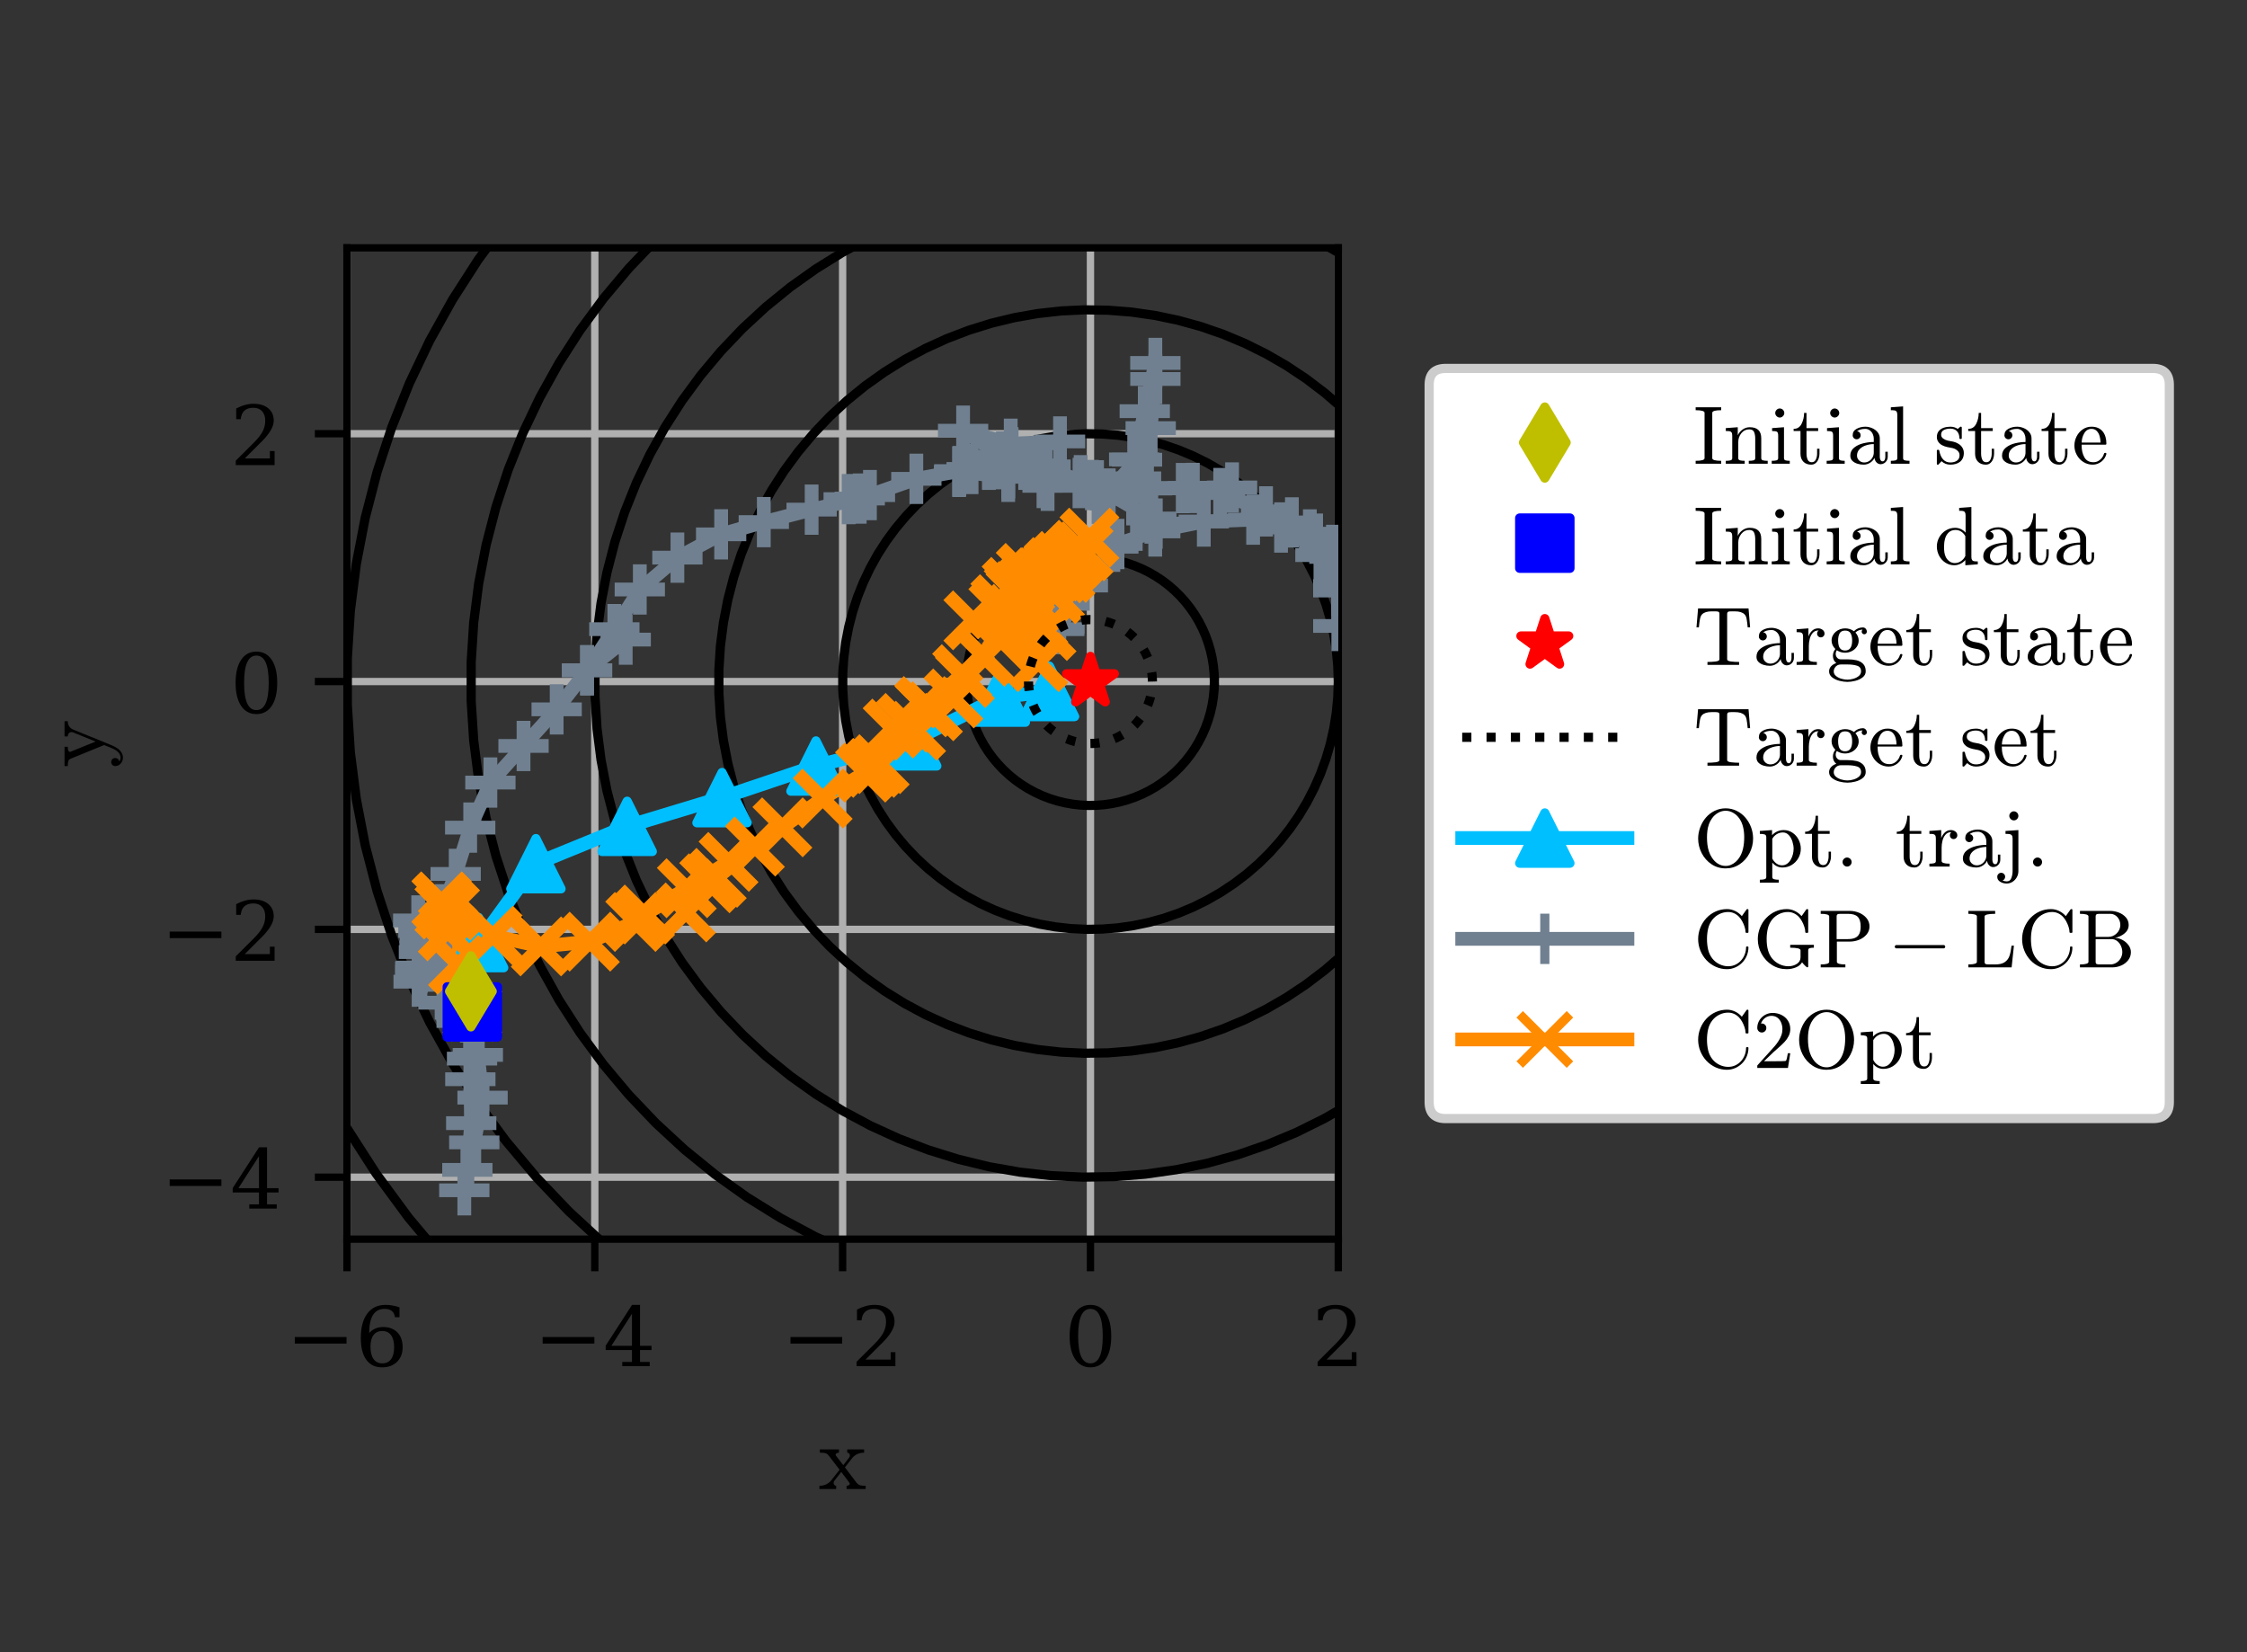 <?xml version="1.0" encoding="utf-8" standalone="no"?>
<!DOCTYPE svg PUBLIC "-//W3C//DTD SVG 1.1//EN"
  "http://www.w3.org/Graphics/SVG/1.1/DTD/svg11.dtd">
<!-- Created with matplotlib (https://matplotlib.org/) -->
<svg height="180pt" version="1.1" viewBox="0 0 244.8 180" width="244.8pt" xmlns="http://www.w3.org/2000/svg" xmlns:xlink="http://www.w3.org/1999/xlink">
 <rect x="0" y="0" width="244.8" height="180" fill="#333333" stroke="none"/>
 <defs>
  <style type="text/css">
*{stroke-linecap:butt;stroke-linejoin:round;}
  </style>
 </defs>
 <g id="figure_1">
  <g id="patch_1">
   <path d="M 0 180 
L 244.8 180 
L 244.8 0 
L 0 0 
z
" style="fill:none;"/>
  </g>
  <g id="axes_1">
   <g id="patch_2">
    <path d="M 37.8 135 
L 145.8 135 
L 145.8 27 
L 37.8 27 
z
" style="fill:none;"/>
   </g>
   <g id="matplotlib.axis_1">
    <g id="xtick_1">
     <g id="line2d_1">
      <path clip-path="url(#p139256330a)" d="M 37.8 135 
L 37.8 27 
" style="fill:none;stroke:#b0b0b0;stroke-linecap:square;stroke-width:0.8;"/>
     </g>
     <g id="line2d_2">
      <defs>
       <path d="M 0 0 
L 0 3.5 
" id="m563afd478e" style="stroke:#000000;stroke-width:0.8;"/>
      </defs>
      <g>
       <use style="stroke:#000000;stroke-width:0.8;" x="37.8" xlink:href="#m563afd478e" y="135"/>
      </g>
     </g>
     <g id="text_1">
      <!-- −6 -->
      <defs>
       <path d="M 10.594 35.297 
L 73.188 35.297 
L 73.188 27.391 
L 10.594 27.391 
z
" id="DejaVuSerif-8722"/>
       <path d="M 32.719 3.422 
Q 39.594 3.422 43.297 8.469 
Q 47.016 13.531 47.016 23 
Q 47.016 32.469 43.297 37.516 
Q 39.594 42.578 32.719 42.578 
Q 25.734 42.578 22.062 37.688 
Q 18.406 32.812 18.406 23.578 
Q 18.406 13.875 22.109 8.641 
Q 25.828 3.422 32.719 3.422 
z
M 16.797 40.141 
Q 20.125 43.797 24.312 45.594 
Q 28.516 47.406 33.797 47.406 
Q 44.672 47.406 51 40.859 
Q 57.328 34.328 57.328 23 
Q 57.328 11.922 50.516 5.25 
Q 43.703 -1.422 32.328 -1.422 
Q 19.969 -1.422 13.328 7.781 
Q 6.688 17 6.688 34.078 
Q 6.688 53.219 14.547 63.719 
Q 22.406 74.219 36.719 74.219 
Q 40.578 74.219 44.828 73.484 
Q 49.078 72.75 53.516 71.297 
L 53.516 59.281 
L 48 59.281 
Q 47.406 64.203 44.234 66.797 
Q 41.062 69.391 35.688 69.391 
Q 26.219 69.391 21.578 62.203 
Q 16.938 55.031 16.797 40.141 
z
" id="DejaVuSerif-54"/>
      </defs>
      <g transform="translate(31.166 148.839)scale(0.09 -0.09)">
       <use xlink:href="#DejaVuSerif-8722"/>
       <use x="83.789" xlink:href="#DejaVuSerif-54"/>
      </g>
     </g>
    </g>
    <g id="xtick_2">
     <g id="line2d_3">
      <path clip-path="url(#p139256330a)" d="M 64.8 135 
L 64.8 27 
" style="fill:none;stroke:#b0b0b0;stroke-linecap:square;stroke-width:0.8;"/>
     </g>
     <g id="line2d_4">
      <g>
       <use style="stroke:#000000;stroke-width:0.8;" x="64.8" xlink:href="#m563afd478e" y="135"/>
      </g>
     </g>
     <g id="text_2">
      <!-- −4 -->
      <defs>
       <path d="M 34.906 24.703 
L 34.906 63.484 
L 10.016 24.703 
z
M 56.391 0 
L 23.188 0 
L 23.188 5.172 
L 34.906 5.172 
L 34.906 19.484 
L 3.078 19.484 
L 3.078 24.812 
L 35.016 74.219 
L 44.672 74.219 
L 44.672 24.703 
L 58.594 24.703 
L 58.594 19.484 
L 44.672 19.484 
L 44.672 5.172 
L 56.391 5.172 
z
" id="DejaVuSerif-52"/>
      </defs>
      <g transform="translate(58.166 148.839)scale(0.09 -0.09)">
       <use xlink:href="#DejaVuSerif-8722"/>
       <use x="83.789" xlink:href="#DejaVuSerif-52"/>
      </g>
     </g>
    </g>
    <g id="xtick_3">
     <g id="line2d_5">
      <path clip-path="url(#p139256330a)" d="M 91.8 135 
L 91.8 27 
" style="fill:none;stroke:#b0b0b0;stroke-linecap:square;stroke-width:0.8;"/>
     </g>
     <g id="line2d_6">
      <g>
       <use style="stroke:#000000;stroke-width:0.8;" x="91.8" xlink:href="#m563afd478e" y="135"/>
      </g>
     </g>
     <g id="text_3">
      <!-- −2 -->
      <defs>
       <path d="M 12.797 55.516 
L 7.328 55.516 
L 7.328 68.5 
Q 12.547 71.297 17.844 72.75 
Q 23.141 74.219 28.219 74.219 
Q 39.594 74.219 46.188 68.703 
Q 52.781 63.188 52.781 53.719 
Q 52.781 43.016 37.844 28.125 
Q 36.672 27 36.078 26.422 
L 17.672 8.016 
L 48.094 8.016 
L 48.094 17 
L 53.812 17 
L 53.812 0 
L 6.781 0 
L 6.781 5.328 
L 28.906 27.391 
Q 36.234 34.719 39.359 40.844 
Q 42.484 46.969 42.484 53.719 
Q 42.484 61.078 38.641 65.234 
Q 34.812 69.391 28.078 69.391 
Q 21.094 69.391 17.281 65.922 
Q 13.484 62.453 12.797 55.516 
z
" id="DejaVuSerif-50"/>
      </defs>
      <g transform="translate(85.166 148.839)scale(0.09 -0.09)">
       <use xlink:href="#DejaVuSerif-8722"/>
       <use x="83.789" xlink:href="#DejaVuSerif-50"/>
      </g>
     </g>
    </g>
    <g id="xtick_4">
     <g id="line2d_7">
      <path clip-path="url(#p139256330a)" d="M 118.8 135 
L 118.8 27 
" style="fill:none;stroke:#b0b0b0;stroke-linecap:square;stroke-width:0.8;"/>
     </g>
     <g id="line2d_8">
      <g>
       <use style="stroke:#000000;stroke-width:0.8;" x="118.8" xlink:href="#m563afd478e" y="135"/>
      </g>
     </g>
     <g id="text_4">
      <!-- 0 -->
      <defs>
       <path d="M 31.781 3.422 
Q 39.266 3.422 42.969 11.625 
Q 46.688 19.828 46.688 36.375 
Q 46.688 52.984 42.969 61.188 
Q 39.266 69.391 31.781 69.391 
Q 24.312 69.391 20.594 61.188 
Q 16.891 52.984 16.891 36.375 
Q 16.891 19.828 20.594 11.625 
Q 24.312 3.422 31.781 3.422 
z
M 31.781 -1.422 
Q 19.922 -1.422 13.25 8.531 
Q 6.594 18.5 6.594 36.375 
Q 6.594 54.297 13.25 64.25 
Q 19.922 74.219 31.781 74.219 
Q 43.703 74.219 50.344 64.25 
Q 56.984 54.297 56.984 36.375 
Q 56.984 18.5 50.344 8.531 
Q 43.703 -1.422 31.781 -1.422 
z
" id="DejaVuSerif-48"/>
      </defs>
      <g transform="translate(115.937 148.839)scale(0.09 -0.09)">
       <use xlink:href="#DejaVuSerif-48"/>
      </g>
     </g>
    </g>
    <g id="xtick_5">
     <g id="line2d_9">
      <path clip-path="url(#p139256330a)" d="M 145.8 135 
L 145.8 27 
" style="fill:none;stroke:#b0b0b0;stroke-linecap:square;stroke-width:0.8;"/>
     </g>
     <g id="line2d_10">
      <g>
       <use style="stroke:#000000;stroke-width:0.8;" x="145.8" xlink:href="#m563afd478e" y="135"/>
      </g>
     </g>
     <g id="text_5">
      <!-- 2 -->
      <g transform="translate(142.937 148.839)scale(0.09 -0.09)">
       <use xlink:href="#DejaVuSerif-50"/>
      </g>
     </g>
    </g>
    <g id="text_6">
     <!-- $\mathrm{x}$ -->
     <defs>
      <path d="M 1.219 0 
L 1.219 3.516 
Q 5.031 3.516 8.391 5 
Q 11.766 6.5 14.109 9.422 
L 23.188 21 
L 11.375 36.375 
Q 9.625 38.578 7.547 39.078 
Q 5.469 39.594 1.703 39.594 
L 1.703 43.109 
L 22.516 43.109 
L 22.516 39.594 
Q 21.188 39.594 20.031 39 
Q 18.891 38.422 18.891 37.312 
Q 18.891 36.922 19.188 36.375 
L 27.203 25.984 
L 33.203 33.688 
Q 34.422 35.156 34.422 36.625 
Q 34.422 37.844 33.609 38.719 
Q 32.812 39.594 31.5 39.594 
L 31.5 43.109 
L 49.906 43.109 
L 49.906 39.594 
Q 46.047 39.594 42.656 38.109 
Q 39.266 36.625 36.922 33.688 
L 29 23.578 
L 41.797 6.688 
Q 43.703 4.5 45.75 4 
Q 47.797 3.516 51.609 3.516 
L 51.609 0 
L 30.812 0 
L 30.812 3.516 
Q 32.031 3.516 33.156 4.094 
Q 34.281 4.688 34.281 5.812 
Q 34.281 6.25 33.984 6.688 
L 25 18.609 
L 17.828 9.422 
Q 16.703 8.156 16.703 6.5 
Q 16.703 5.281 17.531 4.391 
Q 18.359 3.516 19.484 3.516 
L 19.484 0 
z
" id="Cmr10-120"/>
     </defs>
     <g transform="translate(89.15 162.309)scale(0.1 -0.1)">
      <use transform="translate(0 0.891)" xlink:href="#Cmr10-120"/>
     </g>
    </g>
   </g>
   <g id="matplotlib.axis_2">
    <g id="ytick_1">
     <g id="line2d_11">
      <path clip-path="url(#p139256330a)" d="M 37.8 128.25 
L 145.8 128.25 
" style="fill:none;stroke:#b0b0b0;stroke-linecap:square;stroke-width:0.8;"/>
     </g>
     <g id="line2d_12">
      <defs>
       <path d="M 0 0 
L -3.5 0 
" id="m00e27225ea" style="stroke:#000000;stroke-width:0.8;"/>
      </defs>
      <g>
       <use style="stroke:#000000;stroke-width:0.8;" x="37.8" xlink:href="#m00e27225ea" y="128.25"/>
      </g>
     </g>
     <g id="text_7">
      <!-- −4 -->
      <g transform="translate(17.532 131.669)scale(0.09 -0.09)">
       <use xlink:href="#DejaVuSerif-8722"/>
       <use x="83.789" xlink:href="#DejaVuSerif-52"/>
      </g>
     </g>
    </g>
    <g id="ytick_2">
     <g id="line2d_13">
      <path clip-path="url(#p139256330a)" d="M 37.8 101.25 
L 145.8 101.25 
" style="fill:none;stroke:#b0b0b0;stroke-linecap:square;stroke-width:0.8;"/>
     </g>
     <g id="line2d_14">
      <g>
       <use style="stroke:#000000;stroke-width:0.8;" x="37.8" xlink:href="#m00e27225ea" y="101.25"/>
      </g>
     </g>
     <g id="text_8">
      <!-- −2 -->
      <g transform="translate(17.532 104.669)scale(0.09 -0.09)">
       <use xlink:href="#DejaVuSerif-8722"/>
       <use x="83.789" xlink:href="#DejaVuSerif-50"/>
      </g>
     </g>
    </g>
    <g id="ytick_3">
     <g id="line2d_15">
      <path clip-path="url(#p139256330a)" d="M 37.8 74.25 
L 145.8 74.25 
" style="fill:none;stroke:#b0b0b0;stroke-linecap:square;stroke-width:0.8;"/>
     </g>
     <g id="line2d_16">
      <g>
       <use style="stroke:#000000;stroke-width:0.8;" x="37.8" xlink:href="#m00e27225ea" y="74.25"/>
      </g>
     </g>
     <g id="text_9">
      <!-- 0 -->
      <g transform="translate(25.074 77.669)scale(0.09 -0.09)">
       <use xlink:href="#DejaVuSerif-48"/>
      </g>
     </g>
    </g>
    <g id="ytick_4">
     <g id="line2d_17">
      <path clip-path="url(#p139256330a)" d="M 37.8 47.25 
L 145.8 47.25 
" style="fill:none;stroke:#b0b0b0;stroke-linecap:square;stroke-width:0.8;"/>
     </g>
     <g id="line2d_18">
      <g>
       <use style="stroke:#000000;stroke-width:0.8;" x="37.8" xlink:href="#m00e27225ea" y="47.25"/>
      </g>
     </g>
     <g id="text_10">
      <!-- 2 -->
      <g transform="translate(25.074 50.669)scale(0.09 -0.09)">
       <use xlink:href="#DejaVuSerif-50"/>
      </g>
     </g>
    </g>
    <g id="text_11">
     <!-- $\mathrm{y}$ -->
     <defs>
      <path d="M 6.891 -16.406 
Q 8.797 -17.922 11.078 -17.922 
Q 17.391 -17.922 21.391 -8.406 
L 24.812 0 
L 9.812 36.719 
Q 8.891 38.578 6.984 39.078 
Q 5.078 39.594 1.906 39.594 
L 1.906 43.109 
L 22.906 43.109 
L 22.906 39.594 
Q 17.391 39.594 17.391 37.203 
Q 17.391 36.812 17.484 36.625 
L 28.609 9.281 
L 38.625 33.891 
Q 38.922 34.672 38.922 35.594 
Q 38.922 36.812 38.25 37.719 
Q 37.594 38.625 36.547 39.109 
Q 35.5 39.594 34.188 39.594 
L 34.188 43.109 
L 50.781 43.109 
L 50.781 39.594 
Q 47.703 39.594 45.375 38.172 
Q 43.062 36.766 41.797 33.984 
L 24.516 -8.406 
Q 23.141 -11.625 21.312 -14.328 
Q 19.484 -17.047 16.844 -18.781 
Q 14.203 -20.516 11.078 -20.516 
Q 7.422 -20.516 4.656 -18.094 
Q 1.906 -15.672 1.906 -12.109 
Q 1.906 -10.25 3.172 -8.984 
Q 4.438 -7.719 6.297 -7.719 
Q 7.562 -7.719 8.562 -8.281 
Q 9.578 -8.844 10.125 -9.812 
Q 10.688 -10.797 10.688 -12.109 
Q 10.688 -13.719 9.609 -14.984 
Q 8.547 -16.266 6.891 -16.406 
z
" id="Cmr10-121"/>
     </defs>
     <g transform="translate(11.432 83.65)rotate(-90)scale(0.1 -0.1)">
      <use transform="translate(0 0.891)" xlink:href="#Cmr10-121"/>
     </g>
    </g>
   </g>
   <g id="line2d_19">
    <path clip-path="url(#p139256330a)" d="M 132.3 74.25 
L 132.273 73.394 
L 132.191 72.541 
L 132.056 71.695 
L 131.867 70.86 
L 131.626 70.038 
L 131.333 69.233 
L 130.99 68.448 
L 130.597 67.686 
L 130.157 66.951 
L 129.671 66.246 
L 129.142 65.572 
L 128.57 64.934 
L 127.96 64.333 
L 127.312 63.772 
L 126.631 63.253 
L 125.918 62.779 
L 125.176 62.35 
L 124.408 61.97 
L 123.618 61.639 
L 122.808 61.359 
L 121.983 61.131 
L 121.144 60.955 
L 120.296 60.833 
L 119.442 60.765 
L 118.586 60.752 
L 117.73 60.792 
L 116.879 60.887 
L 116.035 61.036 
L 115.203 61.238 
L 114.385 61.492 
L 113.584 61.798 
L 112.805 62.154 
L 112.05 62.559 
L 111.322 63.01 
L 110.624 63.507 
L 109.959 64.047 
L 109.33 64.629 
L 108.739 65.249 
L 108.188 65.905 
L 107.68 66.595 
L 107.217 67.315 
L 106.801 68.064 
L 106.433 68.837 
L 106.114 69.633 
L 105.847 70.447 
L 105.632 71.276 
L 105.47 72.117 
L 105.361 72.967 
L 105.307 73.822 
L 105.307 74.678 
L 105.361 75.533 
L 105.47 76.383 
L 105.632 77.224 
L 105.847 78.053 
L 106.114 78.867 
L 106.433 79.663 
L 106.801 80.436 
L 107.217 81.185 
L 107.68 81.905 
L 108.188 82.595 
L 108.739 83.251 
L 109.33 83.871 
L 109.959 84.453 
L 110.624 84.993 
L 111.322 85.49 
L 112.05 85.941 
L 112.805 86.346 
L 113.584 86.702 
L 114.385 87.008 
L 115.203 87.262 
L 116.035 87.464 
L 116.879 87.613 
L 117.73 87.708 
L 118.586 87.748 
L 119.442 87.735 
L 120.296 87.667 
L 121.144 87.545 
L 121.983 87.369 
L 122.808 87.141 
L 123.618 86.861 
L 124.408 86.53 
L 125.176 86.15 
L 125.918 85.721 
L 126.631 85.247 
L 127.312 84.728 
L 127.96 84.167 
L 128.57 83.566 
L 129.142 82.928 
L 129.671 82.254 
L 130.157 81.549 
L 130.597 80.814 
L 130.99 80.052 
L 131.333 79.267 
L 131.626 78.462 
L 131.867 77.64 
L 132.056 76.805 
L 132.191 75.959 
L 132.273 75.106 
L 132.3 74.25 
" style="fill:none;stroke:#000000;stroke-linecap:square;"/>
   </g>
   <g id="line2d_20">
    <path clip-path="url(#p139256330a)" d="M 145.8 74.25 
L 145.746 72.538 
L 145.583 70.832 
L 145.312 69.14 
L 144.935 67.469 
L 144.452 65.825 
L 143.866 64.215 
L 143.179 62.646 
L 142.394 61.123 
L 141.514 59.653 
L 140.542 58.241 
L 139.483 56.895 
L 138.341 55.618 
L 137.12 54.416 
L 135.825 53.294 
L 134.462 52.256 
L 133.035 51.307 
L 131.551 50.451 
L 130.016 49.69 
L 128.436 49.028 
L 126.817 48.468 
L 125.165 48.011 
L 123.489 47.66 
L 121.793 47.416 
L 120.085 47.281 
L 118.372 47.253 
L 116.66 47.335 
L 114.957 47.525 
L 113.27 47.822 
L 111.605 48.226 
L 109.969 48.735 
L 108.369 49.346 
L 106.81 50.058 
L 105.3 50.867 
L 103.844 51.771 
L 102.449 52.764 
L 101.119 53.845 
L 99.86 55.007 
L 98.678 56.247 
L 97.577 57.56 
L 96.561 58.939 
L 95.634 60.381 
L 94.801 61.878 
L 94.065 63.425 
L 93.428 65.015 
L 92.894 66.643 
L 92.463 68.302 
L 92.139 69.984 
L 91.922 71.683 
L 91.814 73.393 
L 91.814 75.107 
L 91.922 76.817 
L 92.139 78.516 
L 92.463 80.198 
L 92.894 81.857 
L 93.428 83.485 
L 94.065 85.075 
L 94.801 86.622 
L 95.634 88.119 
L 96.561 89.561 
L 97.577 90.94 
L 98.678 92.253 
L 99.86 93.493 
L 101.119 94.655 
L 102.449 95.736 
L 103.844 96.729 
L 105.3 97.633 
L 106.81 98.442 
L 108.369 99.154 
L 109.969 99.765 
L 111.605 100.274 
L 113.27 100.678 
L 114.957 100.975 
L 116.66 101.165 
L 118.372 101.247 
L 120.085 101.219 
L 121.793 101.084 
L 123.489 100.84 
L 125.165 100.489 
L 126.817 100.032 
L 128.436 99.472 
L 130.016 98.81 
L 131.551 98.049 
L 133.035 97.193 
L 134.462 96.244 
L 135.825 95.206 
L 137.12 94.084 
L 138.341 92.882 
L 139.483 91.605 
L 140.542 90.259 
L 141.514 88.847 
L 142.394 87.377 
L 143.179 85.854 
L 143.866 84.285 
L 144.452 82.675 
L 144.935 81.031 
L 145.312 79.36 
L 145.583 77.668 
L 145.746 75.962 
L 145.8 74.25 
" style="fill:none;stroke:#000000;stroke-linecap:square;"/>
   </g>
   <g id="line2d_21">
    <path clip-path="url(#p139256330a)" d="M 159.3 74.25 
L 159.218 71.681 
L 158.974 69.123 
L 158.568 66.585 
L 158.002 64.079 
L 157.278 61.613 
L 156.399 59.198 
L 155.369 56.843 
L 154.191 54.559 
L 152.871 52.354 
L 151.413 50.237 
L 149.825 48.217 
L 148.111 46.302 
L 146.28 44.499 
L 144.337 42.816 
L 142.292 41.26 
L 140.153 39.836 
L 137.927 38.551 
L 135.624 37.41 
L 133.254 36.417 
L 130.825 35.576 
L 128.348 34.892 
L 125.833 34.365 
L 123.289 34 
L 120.727 33.796 
L 118.157 33.755 
L 115.59 33.877 
L 113.036 34.162 
L 110.505 34.609 
L 108.008 35.214 
L 105.554 35.977 
L 103.153 36.895 
L 100.815 37.962 
L 98.55 39.176 
L 96.366 40.531 
L 94.273 42.022 
L 92.278 43.642 
L 90.39 45.386 
L 88.617 47.246 
L 86.965 49.215 
L 85.441 51.284 
L 84.052 53.446 
L 82.802 55.692 
L 81.698 58.012 
L 80.742 60.398 
L 79.941 62.84 
L 79.295 65.327 
L 78.809 67.851 
L 78.483 70.4 
L 78.32 72.965 
L 78.32 75.535 
L 78.483 78.1 
L 78.809 80.649 
L 79.295 83.173 
L 79.941 85.66 
L 80.742 88.102 
L 81.698 90.488 
L 82.802 92.808 
L 84.052 95.054 
L 85.441 97.216 
L 86.965 99.285 
L 88.617 101.254 
L 90.39 103.114 
L 92.278 104.858 
L 94.273 106.478 
L 96.366 107.969 
L 98.55 109.324 
L 100.815 110.538 
L 103.153 111.605 
L 105.554 112.523 
L 108.008 113.286 
L 110.505 113.891 
L 113.036 114.338 
L 115.59 114.623 
L 118.157 114.745 
L 120.727 114.704 
L 123.289 114.5 
L 125.833 114.135 
L 128.348 113.608 
L 130.825 112.924 
L 133.254 112.083 
L 135.624 111.09 
L 137.927 109.949 
L 140.153 108.664 
L 142.292 107.24 
L 144.337 105.684 
L 146.28 104.001 
L 148.111 102.198 
L 149.825 100.283 
L 151.413 98.263 
L 152.871 96.146 
L 154.191 93.941 
L 155.369 91.657 
L 156.399 89.302 
L 157.278 86.887 
L 158.002 84.421 
L 158.568 81.915 
L 158.974 79.377 
L 159.218 76.819 
L 159.3 74.25 
" style="fill:none;stroke:#000000;stroke-linecap:square;"/>
   </g>
   <g id="line2d_22">
    <path clip-path="url(#p139256330a)" d="M 172.8 74.25 
L 172.691 70.825 
L 172.366 67.414 
L 171.824 64.03 
L 171.069 60.688 
L 170.104 57.4 
L 168.932 54.18 
L 167.558 51.041 
L 165.988 47.995 
L 164.228 45.055 
L 162.285 42.233 
L 160.166 39.539 
L 157.882 36.986 
L 155.44 34.582 
L 152.85 32.338 
L 150.123 30.263 
L 147.27 28.365 
L 144.303 26.652 
L 141.232 25.13 
L 138.072 23.806 
L 134.834 22.685 
L 131.531 21.772 
L 128.177 21.07 
L 124.785 20.583 
L 121.369 20.311 
L 117.943 20.257 
L 114.521 20.42 
L 111.115 20.8 
L 107.74 21.395 
L 104.41 22.203 
L 101.138 23.22 
L 97.937 24.443 
L 94.82 25.866 
L 91.8 27.485 
L 88.888 29.291 
L 86.097 31.279 
L 83.438 33.44 
L 80.92 35.765 
L 78.556 38.244 
L 76.353 40.869 
L 74.321 43.629 
L 72.469 46.511 
L 70.803 49.506 
L 69.33 52.6 
L 68.057 55.781 
L 66.987 59.036 
L 66.127 62.353 
L 65.478 65.718 
L 65.045 69.117 
L 64.827 72.537 
L 64.827 75.963 
L 65.045 79.383 
L 65.478 82.782 
L 66.127 86.147 
L 66.987 89.464 
L 68.057 92.719 
L 69.33 95.9 
L 70.803 98.994 
L 72.469 101.989 
L 74.321 104.871 
L 76.353 107.631 
L 78.556 110.256 
L 80.92 112.735 
L 83.438 115.06 
L 86.097 117.221 
L 88.888 119.209 
L 91.8 121.015 
L 94.82 122.634 
L 97.937 124.057 
L 101.138 125.28 
L 104.41 126.297 
L 107.74 127.105 
L 111.115 127.7 
L 114.521 128.08 
L 117.943 128.243 
L 121.369 128.189 
L 124.785 127.917 
L 128.177 127.43 
L 131.531 126.728 
L 134.834 125.815 
L 138.072 124.694 
L 141.232 123.37 
L 144.303 121.848 
L 147.27 120.135 
L 150.123 118.237 
L 152.85 116.162 
L 155.44 113.918 
L 157.882 111.514 
L 160.166 108.961 
L 162.285 106.267 
L 164.228 103.445 
L 165.988 100.505 
L 167.558 97.459 
L 168.932 94.32 
L 170.104 91.1 
L 171.069 87.812 
L 171.824 84.47 
L 172.366 81.086 
L 172.691 77.675 
L 172.8 74.25 
" style="fill:none;stroke:#000000;stroke-linecap:square;"/>
   </g>
   <g id="line2d_23">
    <path clip-path="url(#p139256330a)" d="M 186.3 74.25 
L 186.164 69.969 
L 185.757 65.705 
L 185.08 61.476 
L 184.137 57.298 
L 182.93 53.188 
L 181.465 49.163 
L 179.748 45.239 
L 177.785 41.432 
L 175.585 37.757 
L 173.156 34.229 
L 170.508 30.862 
L 167.652 27.67 
L 164.599 24.665 
L 161.362 21.86 
L 157.954 19.266 
L 154.388 16.894 
L 150.678 14.752 
L 146.841 12.85 
L 142.89 11.195 
L 138.842 9.794 
L 134.714 8.653 
L 130.521 7.775 
L 126.282 7.166 
L 122.012 6.826 
L 117.729 6.758 
L 113.451 6.962 
L 109.194 7.437 
L 104.976 8.181 
L 100.813 9.191 
L 96.723 10.462 
L 92.722 11.991 
L 88.826 13.77 
L 85.05 15.793 
L 81.41 18.052 
L 77.921 20.536 
L 74.597 23.237 
L 71.45 26.143 
L 68.495 29.243 
L 65.741 32.524 
L 63.202 35.973 
L 60.886 39.577 
L 58.804 43.32 
L 56.963 47.187 
L 55.371 51.164 
L 54.034 55.233 
L 52.958 59.379 
L 52.148 63.585 
L 51.606 67.834 
L 51.334 72.108 
L 51.334 76.392 
L 51.606 80.666 
L 52.148 84.915 
L 52.958 89.121 
L 54.034 93.267 
L 55.371 97.336 
L 56.963 101.313 
L 58.804 105.18 
L 60.886 108.923 
L 63.202 112.527 
L 65.741 115.976 
L 68.495 119.257 
L 71.45 122.357 
L 74.597 125.263 
L 77.921 127.964 
L 81.41 130.448 
L 85.05 132.707 
L 88.826 134.73 
L 92.722 136.509 
L 96.723 138.038 
L 100.813 139.309 
L 104.976 140.319 
L 109.194 141.063 
L 113.451 141.538 
L 117.729 141.742 
L 122.012 141.674 
L 126.282 141.334 
L 130.521 140.725 
L 134.714 139.847 
L 138.842 138.706 
L 142.89 137.305 
L 146.841 135.65 
L 150.678 133.748 
L 154.388 131.606 
L 157.954 129.234 
L 161.362 126.64 
L 164.599 123.835 
L 167.652 120.83 
L 170.508 117.638 
L 173.156 114.271 
L 175.585 110.743 
L 177.785 107.068 
L 179.748 103.261 
L 181.465 99.337 
L 182.93 95.312 
L 184.137 91.202 
L 185.08 87.024 
L 185.757 82.795 
L 186.164 78.531 
L 186.3 74.25 
" style="fill:none;stroke:#000000;stroke-linecap:square;"/>
   </g>
   <g id="line2d_24">
    <path clip-path="url(#p139256330a)" d="M 199.8 74.25 
L 199.637 69.113 
L 199.148 63.996 
L 198.336 58.921 
L 197.204 53.907 
L 195.756 48.975 
L 193.998 44.145 
L 191.937 39.437 
L 189.582 34.868 
L 186.942 30.458 
L 184.027 26.224 
L 180.85 22.184 
L 177.422 18.354 
L 173.759 14.748 
L 169.875 11.382 
L 165.785 8.269 
L 161.505 5.422 
L 157.054 2.852 
L 152.449 0.57 
L 148.701 -1 
M 88.918 -1 
L 87.506 -0.461 
L 82.831 1.675 
L 78.3 4.102 
L 73.932 6.812 
L 69.746 9.793 
L 65.756 13.034 
L 61.981 16.522 
L 58.434 20.242 
L 55.13 24.179 
L 52.082 28.318 
L 49.303 32.642 
L 46.804 37.134 
L 44.595 41.775 
L 42.685 46.546 
L 41.081 51.43 
L 39.79 56.405 
L 38.817 61.452 
L 38.167 66.55 
L 37.841 71.68 
L 37.841 76.82 
L 38.167 81.95 
L 38.817 87.048 
L 39.79 92.095 
L 41.081 97.07 
L 42.685 101.954 
L 44.595 106.725 
L 46.804 111.366 
L 49.303 115.858 
L 52.082 120.182 
L 55.13 124.321 
L 58.434 128.258 
L 61.981 131.978 
L 65.756 135.466 
L 69.746 138.707 
L 73.932 141.688 
L 78.3 144.398 
L 82.831 146.825 
L 87.506 148.961 
L 92.307 150.795 
L 97.216 152.321 
L 102.211 153.533 
L 107.272 154.426 
L 112.381 154.995 
L 117.515 155.24 
L 122.654 155.158 
L 127.778 154.751 
L 132.866 154.019 
L 137.896 152.967 
L 142.851 151.597 
L 147.708 149.916 
L 152.449 147.93 
L 157.054 145.648 
L 161.505 143.078 
L 165.785 140.231 
L 169.875 137.118 
L 173.759 133.752 
L 177.422 130.146 
L 180.85 126.316 
L 184.027 122.276 
L 186.942 118.042 
L 189.582 113.632 
L 191.937 109.063 
L 193.998 104.355 
L 195.756 99.525 
L 197.204 94.593 
L 198.336 89.579 
L 199.148 84.504 
L 199.637 79.387 
L 199.8 74.25 
" style="fill:none;stroke:#000000;stroke-linecap:square;"/>
   </g>
   <g id="line2d_25">
    <path clip-path="url(#p139256330a)" d="M 213.3 74.25 
L 213.11 68.256 
L 212.54 62.287 
L 211.592 56.366 
L 210.271 50.517 
L 208.582 44.763 
L 206.531 39.128 
L 204.127 33.634 
L 201.379 28.304 
L 198.298 23.159 
L 194.898 18.22 
L 191.191 13.507 
L 187.193 9.038 
L 182.919 4.831 
L 178.387 0.904 
L 175.885 -1 
M 61.641 -1 
L 61.57 -0.949 
L 56.916 2.832 
L 52.511 6.9 
L 48.373 11.24 
L 44.518 15.834 
L 40.963 20.663 
L 37.721 25.707 
L 34.805 30.948 
L 32.228 36.362 
L 29.999 41.929 
L 28.128 47.626 
L 26.622 53.431 
L 25.487 59.319 
L 24.728 65.267 
L 24.348 71.252 
L 24.348 77.248 
L 24.728 83.233 
L 25.487 89.181 
L 26.622 95.069 
L 28.128 100.874 
L 29.999 106.571 
L 32.228 112.138 
L 34.805 117.552 
L 37.721 122.793 
L 40.963 127.837 
L 44.518 132.666 
L 48.373 137.26 
L 52.511 141.6 
L 56.916 145.668 
L 61.57 149.449 
L 66.455 152.928 
L 71.55 156.089 
L 76.836 158.921 
L 82.29 161.412 
L 87.892 163.553 
L 93.618 165.333 
L 99.446 166.747 
L 105.351 167.788 
L 111.311 168.453 
L 117.301 168.738 
L 123.296 168.643 
L 129.274 168.168 
L 135.21 167.314 
L 141.079 166.086 
L 146.859 164.488 
L 152.526 162.527 
L 158.057 160.21 
L 163.43 157.547 
L 168.623 154.549 
L 173.615 151.227 
L 178.387 147.596 
L 182.919 143.669 
L 187.193 139.462 
L 191.191 134.993 
L 194.898 130.28 
L 198.298 125.341 
L 201.379 120.196 
L 204.127 114.866 
L 206.531 109.372 
L 208.582 103.737 
L 210.271 97.983 
L 211.592 92.134 
L 212.54 86.213 
L 213.11 80.244 
L 213.3 74.25 
" style="fill:none;stroke:#000000;stroke-linecap:square;"/>
   </g>
   <g id="line2d_26">
    <path clip-path="url(#p139256330a)" d="M 226.8 74.25 
L 226.583 67.4 
L 225.931 60.578 
L 224.848 53.811 
L 223.338 47.126 
L 221.408 40.55 
L 219.064 34.11 
L 216.316 27.832 
L 213.176 21.741 
L 209.655 15.861 
L 205.769 10.216 
L 201.533 4.829 
L 196.963 -0.279 
L 196.23 -1 
M 41.4 -1 
L 38.311 2.239 
L 33.906 7.489 
L 29.843 13.008 
L 26.138 18.773 
L 22.806 24.762 
L 19.86 30.95 
L 17.313 37.312 
L 15.175 43.823 
L 13.454 50.456 
L 12.157 57.186 
L 11.289 63.984 
L 10.854 70.823 
L 10.854 77.677 
L 11.289 84.516 
L 12.157 91.314 
L 13.454 98.044 
L 15.175 104.677 
L 17.313 111.188 
L 19.86 117.55 
L 22.806 123.738 
L 26.138 129.727 
L 29.843 135.492 
L 33.906 141.011 
L 38.311 146.261 
L 43.041 151.221 
L 48.075 155.871 
L 53.394 160.192 
L 58.977 164.168 
L 64.8 167.781 
L 70.841 171.017 
L 77.075 173.864 
L 83.477 176.31 
L 90.021 178.345 
L 96.681 179.961 
L 102.575 181 
M 134.836 181 
L 137.554 180.609 
L 144.262 179.206 
L 150.867 177.379 
L 157.344 175.138 
L 163.665 172.49 
L 169.805 169.447 
L 175.74 166.02 
L 181.446 162.224 
L 186.9 158.074 
L 192.079 153.586 
L 196.963 148.779 
L 201.533 143.671 
L 205.769 138.284 
L 209.655 132.639 
L 213.176 126.759 
L 216.316 120.668 
L 219.064 114.39 
L 221.408 107.95 
L 223.338 101.374 
L 224.848 94.689 
L 225.931 87.922 
L 226.583 81.1 
L 226.8 74.25 
" style="fill:none;stroke:#000000;stroke-linecap:square;"/>
   </g>
   <g id="line2d_27">
    <path clip-path="url(#p139256330a)" d="M 240.3 74.25 
L 240.055 66.544 
L 239.323 58.869 
L 238.104 51.256 
L 236.406 43.736 
L 234.234 36.338 
L 231.597 29.093 
L 228.506 22.03 
L 224.973 15.177 
L 221.012 8.562 
L 216.64 2.212 
L 214.115 -1 
M 23.415 -1 
L 23.295 -0.856 
L 18.723 5.352 
L 14.555 11.838 
L 10.806 18.575 
L 7.493 25.537 
L 4.627 32.695 
L 2.222 40.019 
L 0.285 47.482 
L -1 54.151 
M -1 94.349 
L 0.285 101.018 
L 2.222 108.481 
L 4.627 115.805 
L 7.493 122.963 
L 10.806 129.925 
L 14.555 136.662 
L 18.723 143.148 
L 23.295 149.356 
L 28.25 155.262 
L 33.571 160.842 
L 39.234 166.074 
L 45.218 170.935 
L 51.499 175.407 
L 58.05 179.472 
L 60.902 181 
M 176.781 181 
L 182.858 177.492 
L 189.277 173.221 
L 195.412 168.552 
L 201.239 163.503 
L 206.734 158.095 
L 211.874 152.349 
L 216.64 146.288 
L 221.012 139.938 
L 224.973 133.323 
L 228.506 126.47 
L 231.597 119.407 
L 234.234 112.162 
L 236.406 104.764 
L 238.104 97.244 
L 239.323 89.631 
L 240.055 81.956 
L 240.3 74.25 
" style="fill:none;stroke:#000000;stroke-linecap:square;"/>
   </g>
   <g id="line2d_28">
    <path clip-path="url(#p139256330a)" d="M 245.8 28.665 
L 244.13 24.076 
L 240.695 16.228 
L 236.77 8.613 
L 232.369 1.263 
L 230.811 -1 
M 6.766 -1 
L 2.972 4.904 
L -1 12.043 
M -1 136.457 
L 2.972 143.596 
L 7.604 150.803 
L 12.683 157.701 
L 18.189 164.264 
L 24.101 170.464 
L 30.394 176.276 
L 36.208 181 
M 201.336 181 
L 203.925 179.03 
L 210.399 173.42 
L 216.504 167.411 
L 222.216 161.026 
L 227.511 154.293 
L 232.369 147.237 
L 236.77 139.887 
L 240.695 132.272 
L 244.13 124.424 
L 245.8 119.835 
" style="fill:none;stroke:#000000;stroke-linecap:square;"/>
   </g>
   <g id="line2d_29">
    <path clip-path="url(#p139256330a)" d="M -1 161.876 
L 2.071 166.047 
L 8.128 173.265 
L 14.631 180.085 
L 15.622 181 
M 221.933 181 
L 226.275 176.727 
L 232.558 169.704 
L 238.383 162.297 
L 243.726 154.535 
L 245.8 151.071 
" style="fill:none;stroke:#000000;stroke-linecap:square;"/>
   </g>
   <g id="line2d_30">
    <path clip-path="url(#p139256330a)" d="M 240.557 181 
L 242.899 178.382 
L 245.8 174.693 
" style="fill:none;stroke:#000000;stroke-linecap:square;"/>
   </g>
   <g id="line2d_31">
    <path clip-path="url(#p139256330a)" style="fill:none;stroke:#000000;stroke-linecap:square;"/>
   </g>
   <g id="line2d_32">
    <path clip-path="url(#p139256330a)" style="fill:none;stroke:#000000;stroke-linecap:square;"/>
   </g>
   <g id="line2d_33">
    <path clip-path="url(#p139256330a)" style="fill:none;stroke:#000000;stroke-linecap:square;"/>
   </g>
   <g id="line2d_34">
    <path clip-path="url(#p139256330a)" style="fill:none;stroke:#000000;stroke-linecap:square;"/>
   </g>
   <g id="line2d_35">
    <path clip-path="url(#p139256330a)" style="fill:none;stroke:#000000;stroke-linecap:square;"/>
   </g>
   <g id="line2d_36">
    <path clip-path="url(#p139256330a)" style="fill:none;stroke:#000000;stroke-linecap:square;"/>
   </g>
   <g id="line2d_37">
    <path clip-path="url(#p139256330a)" style="fill:none;stroke:#000000;stroke-linecap:square;"/>
   </g>
   <g id="line2d_38">
    <path clip-path="url(#p139256330a)" d="M 51.456 110.245 
" style="fill:none;stroke:#0000ff;stroke-linecap:square;stroke-width:1.5;"/>
   </g>
   <g id="line2d_39">
    <path clip-path="url(#p139256330a)" d="M 52.141 102.688 
L 58.385 94.094 
L 68.327 90.027 
L 78.663 86.898 
L 88.897 83.456 
L 99.326 80.709 
L 108.978 75.943 
L 114.319 75.32 
" style="fill:none;stroke:#00bfff;stroke-linecap:square;stroke-width:1.5;"/>
   </g>
   <g id="line2d_40">
    <path clip-path="url(#p139256330a)" d="M 114.319 75.32 
" style="fill:none;stroke:#00bfff;stroke-linecap:square;stroke-width:1.5;"/>
    <defs>
     <path d="M 0 -2.739 
L -2.739 2.739 
L 2.739 2.739 
z
" id="ma14be4cc46" style="stroke:#00bfff;stroke-linejoin:miter;"/>
    </defs>
    <g clip-path="url(#p139256330a)">
     <use style="fill:#00bfff;stroke:#00bfff;stroke-linejoin:miter;" x="114.319" xlink:href="#ma14be4cc46" y="75.32"/>
    </g>
   </g>
   <g id="line2d_41">
    <path clip-path="url(#p139256330a)" d="M 51.456 110.245 
L 51.424 115.331 
L 51.241 117.574 
L 51.338 122.361 
L 50.917 127.451 
L 50.584 129.675 
L 51.67 124.46 
L 52.573 119.579 
L 52.058 114.926 
L 50.097 110.332 
L 51.209 111.867 
L 48.304 109.241 
L 50.277 110.503 
L 50.863 110.832 
L 51.862 111.402 
L 51.304 111.026 
L 51.501 111.206 
L 50.507 109.766 
L 49.193 107.296 
L 48.533 106.236 
L 46.13 101.425 
L 46.286 101.941 
L 46.539 102.586 
L 45.561 100.279 
L 46.184 103.726 
L 46.251 103.233 
L 45.802 105.883 
L 45.859 105.412 
L 45.605 106.947 
L 45.781 105.486 
L 46.494 102.779 
L 48.105 99.066 
L 49.643 95.209 
L 51.226 90.162 
L 53.427 85.255 
L 57.036 81.268 
L 60.645 77.281 
L 63.956 73.023 
L 68.169 69.68 
L 63.956 73.023 
L 66.93 68.542 
L 69.704 64.221 
L 73.801 60.751 
L 78.565 58.214 
L 83.212 56.881 
L 88.423 55.523 
L 93.664 54.316 
L 92.459 54.376 
L 94.776 53.939 
L 99.832 52.165 
L 104.512 51.323 
L 109.841 51.945 
L 104.49 51.412 
L 109.848 51.559 
L 113.68 52.62 
L 109.26 49.74 
L 104.926 46.923 
L 110.113 48.345 
L 115.484 48.095 
L 110.215 49.275 
L 108.028 50.184 
L 105.852 51.088 
L 107.731 50.632 
L 108.514 50.568 
L 113.907 50.808 
L 112.601 50.702 
L 117.73 52.321 
L 119.507 52.882 
L 114.129 52.927 
L 119.507 52.882 
L 118.956 52.84 
L 117.602 52.622 
L 120.793 53.768 
L 125.432 56.488 
L 125.922 57.039 
L 123.767 52.112 
L 123.564 50.047 
L 124.717 44.795 
L 125.87 39.542 
L 125.873 41.289 
L 125.362 46.642 
L 123.871 50.081 
L 120.312 54.112 
L 120.467 53.999 
L 119.68 54.334 
L 124.964 53.224 
L 128.851 53.175 
L 134.228 53.108 
L 129.956 53.161 
L 132.935 53.715 
L 137.929 55.711 
L 142.703 58.229 
L 143.385 58.685 
L 145.213 59.91 
L 140.745 56.917 
L 143.854 60.474 
L 145.8 64.335 
L 145.8 68.195 
L 145.8 63.842 
L 144.252 60.135 
L 139.565 57.466 
L 136.522 56.608 
L 131.148 56.819 
L 125.857 57.9 
L 121.748 59.262 
L 121.295 59.565 
L 117.973 63.794 
L 115.405 68.544 
" style="fill:none;stroke:#708090;stroke-linecap:square;stroke-width:1.5;"/>
   </g>
   <g id="line2d_42">
    <path clip-path="url(#p139256330a)" d="M 115.405 68.544 
" style="fill:none;stroke:#708090;stroke-linecap:square;stroke-width:1.5;"/>
    <defs>
     <path d="M -2.739 0 
L 2.739 0 
M 0 2.739 
L 0 -2.739 
" id="m49b33db8d6" style="stroke:#708090;"/>
    </defs>
    <g clip-path="url(#p139256330a)">
     <use style="fill:#708090;stroke:#708090;" x="115.405" xlink:href="#m49b33db8d6" y="68.544"/>
    </g>
   </g>
   <g id="line2d_43">
    <path clip-path="url(#p139256330a)" d="M 51.456 110.245 
L 49.889 105.1 
L 48.782 101.463 
L 48.412 99.094 
L 48.126 98.257 
L 48.09 98.197 
L 49.031 99.212 
L 53.665 101.941 
L 58.915 103.104 
L 64.268 102.588 
L 69.2 100.442 
L 70.276 99.635 
L 74.824 96.766 
L 79.373 93.897 
L 77.263 96.23 
L 74.73 99.404 
L 78.086 95.636 
L 82.246 92.227 
L 85.238 90.132 
L 89.63 86.997 
L 94.233 84.174 
L 95.164 83.656 
L 95.842 83.25 
L 99.809 79.608 
L 103.876 76.09 
L 101.642 77.488 
L 98.692 78.753 
L 97.249 79.372 
L 100.675 76.919 
L 105.123 73.867 
L 100.803 77.06 
L 104.814 73.444 
L 107.204 71.557 
L 109.046 69.743 
L 110.236 67.898 
L 110.608 67.258 
L 110.417 67.659 
L 111.771 62.44 
L 111.773 62.432 
L 111.021 64.722 
L 110.484 66.874 
L 109.467 68.805 
L 112.089 65.075 
L 115.718 61.106 
L 114.734 61.923 
L 111.062 64.389 
L 116.079 62.415 
L 113.293 63.116 
L 110.208 63.938 
L 115.401 62.459 
L 111.694 63.894 
L 115.356 62.221 
L 110.436 64.44 
L 113.448 62.887 
L 108.979 65.822 
L 106.042 67.583 
L 110.637 64.788 
L 108.764 66.398 
L 111.469 64.215 
L 113.597 62.898 
L 116.846 60.735 
L 118.691 58.574 
L 116.947 60.762 
L 114.42 62.558 
L 114.946 62.266 
L 116.667 61.153 
L 118.048 60.069 
L 117.092 60.723 
L 116.5 60.977 
L 116.535 60.964 
L 114.784 61.777 
L 117.582 59.892 
L 117.065 60.428 
L 114.943 64.729 
L 114.021 68.742 
L 113.124 72.144 
" style="fill:none;stroke:#ff8c00;stroke-linecap:square;stroke-width:1.5;"/>
   </g>
   <g id="line2d_44">
    <path clip-path="url(#p139256330a)" d="M 113.124 72.144 
" style="fill:none;stroke:#ff8c00;stroke-linecap:square;stroke-width:1.5;"/>
    <defs>
     <path d="M -2.739 2.739 
L 2.739 -2.739 
M -2.739 -2.739 
L 2.739 2.739 
" id="mb7cf2e481d" style="stroke:#ff8c00;"/>
    </defs>
    <g clip-path="url(#p139256330a)">
     <use style="fill:#ff8c00;stroke:#ff8c00;" x="113.124" xlink:href="#mb7cf2e481d" y="72.144"/>
    </g>
   </g>
   <g id="patch_3">
    <path d="M 37.8 135 
L 37.8 27 
" style="fill:none;stroke:#000000;stroke-linecap:square;stroke-linejoin:miter;stroke-width:0.8;"/>
   </g>
   <g id="patch_4">
    <path d="M 145.8 135 
L 145.8 27 
" style="fill:none;stroke:#000000;stroke-linecap:square;stroke-linejoin:miter;stroke-width:0.8;"/>
   </g>
   <g id="patch_5">
    <path d="M 37.8 135 
L 145.8 135 
" style="fill:none;stroke:#000000;stroke-linecap:square;stroke-linejoin:miter;stroke-width:0.8;"/>
   </g>
   <g id="patch_6">
    <path d="M 37.8 27 
L 145.8 27 
" style="fill:none;stroke:#000000;stroke-linecap:square;stroke-linejoin:miter;stroke-width:0.8;"/>
   </g>
   <g id="legend_1">
    <g id="patch_7">
     <path d="M 157.5 121.864 
L 234.54 121.864 
Q 236.34 121.864 236.34 120.064 
L 236.34 41.936 
Q 236.34 40.136 234.54 40.136 
L 157.5 40.136 
Q 155.7 40.136 155.7 41.936 
L 155.7 120.064 
Q 155.7 121.864 157.5 121.864 
z
" style="fill:#ffffff;stroke:#cccccc;stroke-linejoin:miter;"/>
    </g>
    <g id="PathCollection_1">
     <defs>
      <path d="M -0 3.873 
L 2.324 0 
L 0 -3.873 
L -2.324 -0 
z
" id="mbbad0ce9a1" style="stroke:#bfbf00;"/>
     </defs>
     <g>
      <use style="fill:#bfbf00;stroke:#bfbf00;" x="168.3" xlink:href="#mbbad0ce9a1" y="48.213"/>
     </g>
    </g>
    <g id="text_12">
     <!-- $\mathrm{Initial\ state}$ -->
     <defs>
      <path d="M 2.594 0 
L 2.594 3.516 
Q 13.375 3.516 13.375 6.688 
L 13.375 61.625 
Q 13.375 64.797 2.594 64.797 
L 2.594 68.312 
L 33.5 68.312 
L 33.5 64.797 
Q 22.703 64.797 22.703 61.625 
L 22.703 6.688 
Q 22.703 3.516 33.5 3.516 
L 33.5 0 
z
" id="Cmr10-73"/>
      <path d="M 2.984 0 
L 2.984 3.516 
Q 6.391 3.516 8.594 4.047 
Q 10.797 4.594 10.797 6.688 
L 10.797 33.984 
Q 10.797 36.672 9.984 37.859 
Q 9.188 39.062 7.672 39.328 
Q 6.156 39.594 2.984 39.594 
L 2.984 43.109 
L 17.484 44.188 
L 17.484 34.422 
Q 19.484 38.719 23.406 41.453 
Q 27.344 44.188 31.984 44.188 
Q 38.922 44.188 42.406 40.859 
Q 45.906 37.547 45.906 30.719 
L 45.906 6.688 
Q 45.906 4.594 48.094 4.047 
Q 50.297 3.516 53.719 3.516 
L 53.719 0 
L 30.812 0 
L 30.812 3.516 
Q 34.234 3.516 36.422 4.047 
Q 38.625 4.594 38.625 6.688 
L 38.625 30.422 
Q 38.625 35.297 37.203 38.453 
Q 35.797 41.609 31.391 41.609 
Q 25.594 41.609 21.844 36.969 
Q 18.109 32.328 18.109 26.422 
L 18.109 6.688 
Q 18.109 4.594 20.312 4.047 
Q 22.516 3.516 25.875 3.516 
L 25.875 0 
z
" id="Cmr10-110"/>
      <path d="M 3.078 0 
L 3.078 3.516 
Q 6.5 3.516 8.688 4.047 
Q 10.891 4.594 10.891 6.688 
L 10.891 33.984 
Q 10.891 37.844 9.391 38.719 
Q 7.906 39.594 3.516 39.594 
L 3.516 43.109 
L 17.922 44.188 
L 17.922 6.688 
Q 17.922 4.594 19.828 4.047 
Q 21.734 3.516 24.906 3.516 
L 24.906 0 
z
M 7.328 61.375 
Q 7.328 63.578 8.984 65.234 
Q 10.641 66.891 12.797 66.891 
Q 14.203 66.891 15.516 66.156 
Q 16.844 65.438 17.578 64.109 
Q 18.312 62.797 18.312 61.375 
Q 18.312 59.234 16.641 57.562 
Q 14.984 55.906 12.797 55.906 
Q 10.641 55.906 8.984 57.562 
Q 7.328 59.234 7.328 61.375 
z
" id="Cmr10-105"/>
      <path d="M 10.203 12.016 
L 10.203 39.594 
L 1.906 39.594 
L 1.906 42.188 
Q 8.453 42.188 11.516 48.281 
Q 14.594 54.391 14.594 61.531 
L 17.484 61.531 
L 17.484 43.109 
L 31.594 43.109 
L 31.594 39.594 
L 17.484 39.594 
L 17.484 12.203 
Q 17.484 8.062 18.875 4.938 
Q 20.266 1.812 23.875 1.812 
Q 27.297 1.812 28.812 5.109 
Q 30.328 8.406 30.328 12.203 
L 30.328 18.109 
L 33.203 18.109 
L 33.203 12.016 
Q 33.203 8.891 32.047 5.828 
Q 30.906 2.781 28.656 0.828 
Q 26.422 -1.125 23.188 -1.125 
Q 17.188 -1.125 13.688 2.469 
Q 10.203 6.062 10.203 12.016 
z
" id="Cmr10-116"/>
      <path d="M 4 9.812 
Q 4 15.766 8.688 19.5 
Q 13.375 23.25 19.938 24.781 
Q 26.516 26.312 32.422 26.312 
L 32.422 30.422 
Q 32.422 33.297 31.156 36 
Q 29.891 38.719 27.484 40.453 
Q 25.094 42.188 22.219 42.188 
Q 15.578 42.188 12.109 39.203 
Q 14.016 39.203 15.25 37.766 
Q 16.5 36.328 16.5 34.422 
Q 16.5 32.422 15.078 31 
Q 13.672 29.594 11.719 29.594 
Q 9.719 29.594 8.297 31 
Q 6.891 32.422 6.891 34.422 
Q 6.891 39.703 11.672 42.266 
Q 16.453 44.828 22.219 44.828 
Q 26.266 44.828 30.359 43.094 
Q 34.469 41.359 37.078 38.125 
Q 39.703 34.906 39.703 30.609 
L 39.703 8.109 
Q 39.703 6.156 40.531 4.516 
Q 41.359 2.875 43.109 2.875 
Q 44.781 2.875 45.578 4.531 
Q 46.391 6.203 46.391 8.109 
L 46.391 14.5 
L 49.312 14.5 
L 49.312 8.109 
Q 49.312 5.859 48.141 3.828 
Q 46.969 1.812 44.984 0.609 
Q 43.016 -0.594 40.719 -0.594 
Q 37.797 -0.594 35.672 1.672 
Q 33.547 3.953 33.297 7.078 
Q 31.453 3.328 27.828 1.094 
Q 24.219 -1.125 20.125 -1.125 
Q 16.312 -1.125 12.625 0 
Q 8.938 1.125 6.469 3.531 
Q 4 5.953 4 9.812 
z
M 12.109 9.812 
Q 12.109 6.297 14.688 3.906 
Q 17.281 1.516 20.797 1.516 
Q 24.031 1.516 26.656 3.125 
Q 29.297 4.734 30.859 7.516 
Q 32.422 10.297 32.422 13.375 
L 32.422 23.781 
Q 27.875 23.781 23.109 22.281 
Q 18.359 20.797 15.234 17.625 
Q 12.109 14.453 12.109 9.812 
z
" id="Cmr10-97"/>
      <path d="M 3.078 0 
L 3.078 3.516 
Q 6.5 3.516 8.688 4.047 
Q 10.891 4.594 10.891 6.688 
L 10.891 59.188 
Q 10.891 61.859 10.078 63.062 
Q 9.281 64.266 7.766 64.531 
Q 6.25 64.797 3.078 64.797 
L 3.078 68.312 
L 17.922 69.391 
L 17.922 6.688 
Q 17.922 4.594 20.109 4.047 
Q 22.312 3.516 25.688 3.516 
L 25.688 0 
z
" id="Cmr10-108"/>
      <path d="M 3.328 -0.297 
L 3.328 16.016 
Q 3.328 16.797 4.203 16.797 
L 5.422 16.797 
Q 6 16.797 6.203 16.016 
Q 8.984 1.516 19.672 1.516 
Q 24.422 1.516 27.609 3.656 
Q 30.812 5.812 30.812 10.297 
Q 30.812 13.531 28.312 15.797 
Q 25.828 18.062 22.406 18.891 
L 15.719 20.219 
Q 12.359 20.953 9.594 22.453 
Q 6.844 23.969 5.078 26.484 
Q 3.328 29 3.328 32.328 
Q 3.328 36.719 5.641 39.516 
Q 7.953 42.328 11.656 43.578 
Q 15.375 44.828 19.672 44.828 
Q 24.812 44.828 28.609 42.094 
L 31.5 44.578 
Q 31.5 44.828 31.984 44.828 
L 32.719 44.828 
Q 33.016 44.828 33.25 44.547 
Q 33.5 44.281 33.5 44 
L 33.5 30.906 
Q 33.5 29.984 32.719 29.984 
L 31.5 29.984 
Q 30.609 29.984 30.609 30.906 
Q 30.609 36.141 27.703 39.312 
Q 24.812 42.484 19.578 42.484 
Q 15.094 42.484 11.797 40.812 
Q 8.5 39.156 8.5 35.109 
Q 8.5 32.328 10.859 30.547 
Q 13.234 28.766 16.406 27.984 
L 23.188 26.703 
Q 26.609 25.922 29.562 24.062 
Q 32.516 22.219 34.25 19.375 
Q 35.984 16.547 35.984 12.984 
Q 35.984 9.375 34.734 6.703 
Q 33.5 4.047 31.266 2.281 
Q 29.047 0.531 26.016 -0.297 
Q 23 -1.125 19.672 -1.125 
Q 13.422 -1.125 8.984 3.078 
L 5.328 -0.875 
Q 5.328 -1.125 4.781 -1.125 
L 4.203 -1.125 
Q 3.328 -1.125 3.328 -0.297 
z
" id="Cmr10-115"/>
      <path d="M 24.906 -1.125 
Q 18.797 -1.125 13.688 2.078 
Q 8.594 5.281 5.688 10.625 
Q 2.781 15.969 2.781 21.922 
Q 2.781 27.781 5.438 33.047 
Q 8.109 38.328 12.859 41.578 
Q 17.625 44.828 23.484 44.828 
Q 28.078 44.828 31.469 43.281 
Q 34.859 41.75 37.062 39.016 
Q 39.266 36.281 40.375 32.562 
Q 41.5 28.859 41.5 24.422 
Q 41.5 23.094 40.484 23.094 
L 11.531 23.094 
L 11.531 22.016 
Q 11.531 13.719 14.875 7.766 
Q 18.219 1.812 25.781 1.812 
Q 28.859 1.812 31.469 3.172 
Q 34.078 4.547 36 6.984 
Q 37.938 9.422 38.625 12.203 
Q 38.719 12.547 38.984 12.812 
Q 39.266 13.094 39.594 13.094 
L 40.484 13.094 
Q 41.5 13.094 41.5 11.812 
Q 40.094 6.156 35.406 2.516 
Q 30.719 -1.125 24.906 -1.125 
z
M 11.625 25.594 
L 34.422 25.594 
Q 34.422 29.344 33.375 33.203 
Q 32.328 37.062 29.875 39.625 
Q 27.438 42.188 23.484 42.188 
Q 17.828 42.188 14.719 36.891 
Q 11.625 31.594 11.625 25.594 
z
" id="Cmr10-101"/>
     </defs>
     <g transform="translate(184.5 50.575)scale(0.09 -0.09)">
      <use transform="translate(0 0.609)" xlink:href="#Cmr10-73"/>
      <use transform="translate(36.084 0.609)" xlink:href="#Cmr10-110"/>
      <use transform="translate(91.602 0.609)" xlink:href="#Cmr10-105"/>
      <use transform="translate(119.287 0.609)" xlink:href="#Cmr10-116"/>
      <use transform="translate(158.105 0.609)" xlink:href="#Cmr10-105"/>
      <use transform="translate(185.791 0.609)" xlink:href="#Cmr10-97"/>
      <use transform="translate(235.791 0.609)" xlink:href="#Cmr10-108"/>
      <use transform="translate(291.243 0.609)" xlink:href="#Cmr10-115"/>
      <use transform="translate(330.648 0.609)" xlink:href="#Cmr10-116"/>
      <use transform="translate(369.466 0.609)" xlink:href="#Cmr10-97"/>
      <use transform="translate(419.466 0.609)" xlink:href="#Cmr10-116"/>
      <use transform="translate(458.284 0.609)" xlink:href="#Cmr10-101"/>
     </g>
    </g>
    <g id="PathCollection_2">
     <defs>
      <path d="M -2.739 2.739 
L 2.739 2.739 
L 2.739 -2.739 
L -2.739 -2.739 
z
" id="mb05cb06d26" style="stroke:#0000ff;"/>
     </defs>
     <g>
      <use style="fill:#0000ff;stroke:#0000ff;" x="168.3" xlink:href="#mb05cb06d26" y="59.173"/>
     </g>
    </g>
    <g id="text_13">
     <!-- $\mathrm{Initial\ data}$ -->
     <defs>
      <path d="M 24.422 -1.125 
Q 18.5 -1.125 13.609 2.078 
Q 8.734 5.281 6.031 10.5 
Q 3.328 15.719 3.328 21.578 
Q 3.328 27.641 6.281 32.828 
Q 9.234 38.031 14.312 41.109 
Q 19.391 44.188 25.484 44.188 
Q 29.156 44.188 32.422 42.641 
Q 35.688 41.109 38.094 38.375 
L 38.094 59.188 
Q 38.094 61.859 37.281 63.062 
Q 36.469 64.266 34.984 64.531 
Q 33.5 64.797 30.328 64.797 
L 30.328 68.312 
L 45.125 69.391 
L 45.125 9.078 
Q 45.125 6.453 45.922 5.25 
Q 46.734 4.047 48.219 3.781 
Q 49.703 3.516 52.875 3.516 
L 52.875 0 
L 37.797 -1.125 
L 37.797 5.172 
Q 35.203 2.203 31.641 0.531 
Q 28.078 -1.125 24.422 -1.125 
z
M 14.203 8.688 
Q 15.922 5.422 18.766 3.469 
Q 21.625 1.516 25 1.516 
Q 29.156 1.516 32.609 3.906 
Q 36.078 6.297 37.797 10.109 
L 37.797 34.078 
Q 36.625 36.281 34.844 38.016 
Q 33.062 39.75 30.828 40.672 
Q 28.609 41.609 26.125 41.609 
Q 20.906 41.609 17.719 38.641 
Q 14.547 35.688 13.281 31.094 
Q 12.016 26.516 12.016 21.484 
Q 12.016 17.484 12.422 14.5 
Q 12.844 11.531 14.203 8.688 
z
" id="Cmr10-100"/>
     </defs>
     <g transform="translate(184.5 61.535)scale(0.09 -0.09)">
      <use transform="translate(0 0.609)" xlink:href="#Cmr10-73"/>
      <use transform="translate(36.084 0.609)" xlink:href="#Cmr10-110"/>
      <use transform="translate(91.602 0.609)" xlink:href="#Cmr10-105"/>
      <use transform="translate(119.287 0.609)" xlink:href="#Cmr10-116"/>
      <use transform="translate(158.105 0.609)" xlink:href="#Cmr10-105"/>
      <use transform="translate(185.791 0.609)" xlink:href="#Cmr10-97"/>
      <use transform="translate(235.791 0.609)" xlink:href="#Cmr10-108"/>
      <use transform="translate(291.243 0.609)" xlink:href="#Cmr10-100"/>
      <use transform="translate(346.761 0.609)" xlink:href="#Cmr10-97"/>
      <use transform="translate(396.761 0.609)" xlink:href="#Cmr10-116"/>
      <use transform="translate(435.579 0.609)" xlink:href="#Cmr10-97"/>
     </g>
    </g>
    <g id="PathCollection_3">
     <defs>
      <path d="M 0 -2.739 
L -0.615 -0.846 
L -2.605 -0.846 
L -0.995 0.323 
L -1.61 2.216 
L -0 1.046 
L 1.61 2.216 
L 0.995 0.323 
L 2.605 -0.846 
L 0.615 -0.846 
z
" id="m47afa978e3" style="stroke:#ff0000;"/>
     </defs>
     <g>
      <use style="fill:#ff0000;stroke:#ff0000;" x="168.3" xlink:href="#m47afa978e3" y="70.133"/>
     </g>
    </g>
    <g id="text_14">
     <!-- $\mathrm{Target\ state}$ -->
     <defs>
      <path d="M 16.891 0 
L 16.891 3.516 
Q 21.922 3.516 26.656 4.078 
Q 31.391 4.641 31.391 6.688 
L 31.391 61.625 
Q 31.391 63.766 30.188 64.281 
Q 29 64.797 26.312 64.797 
L 22.125 64.797 
Q 13.875 64.797 10.406 61.188 
Q 8.594 59.375 7.812 55.391 
Q 7.031 51.422 6.5 45.406 
L 3.609 45.406 
L 5.516 68.312 
L 66.609 68.312 
L 68.5 45.406 
L 65.578 45.406 
Q 64.984 51.859 64.281 55.641 
Q 63.578 59.422 61.719 61.188 
Q 58.203 64.797 50 64.797 
L 45.797 64.797 
Q 44 64.797 43 64.641 
Q 42 64.5 41.359 63.797 
Q 40.719 63.094 40.719 61.625 
L 40.719 6.688 
Q 40.719 4.641 45.453 4.078 
Q 50.203 3.516 55.172 3.516 
L 55.172 0 
z
" id="Cmr10-84"/>
      <path d="M 2.594 0 
L 2.594 3.516 
Q 6 3.516 8.203 4.047 
Q 10.406 4.594 10.406 6.688 
L 10.406 33.984 
Q 10.406 36.672 9.594 37.859 
Q 8.797 39.062 7.281 39.328 
Q 5.766 39.594 2.594 39.594 
L 2.594 43.109 
L 16.891 44.188 
L 16.891 34.422 
Q 18.5 38.766 21.484 41.469 
Q 24.469 44.188 28.719 44.188 
Q 31.688 44.188 34.031 42.422 
Q 36.375 40.672 36.375 37.797 
Q 36.375 35.984 35.078 34.641 
Q 33.797 33.297 31.891 33.297 
Q 30.031 33.297 28.703 34.609 
Q 27.391 35.938 27.391 37.797 
Q 27.391 40.484 29.297 41.609 
L 28.719 41.609 
Q 24.656 41.609 22.094 38.672 
Q 19.531 35.75 18.453 31.391 
Q 17.391 27.047 17.391 23.094 
L 17.391 6.688 
Q 17.391 3.516 27.094 3.516 
L 27.094 0 
z
" id="Cmr10-114"/>
      <path d="M 2.781 -7.812 
Q 2.781 -4.25 5.359 -1.578 
Q 7.953 1.078 11.531 2.203 
Q 9.516 3.719 8.469 6 
Q 7.422 8.297 7.422 10.891 
Q 7.422 15.578 10.406 19.188 
Q 5.812 23.688 5.812 29.5 
Q 5.812 32.625 7.156 35.359 
Q 8.5 38.094 10.891 40.094 
Q 13.281 42.094 16.203 43.141 
Q 19.141 44.188 22.219 44.188 
Q 28.172 44.188 32.906 40.719 
Q 34.969 42.922 37.766 44.109 
Q 40.578 45.312 43.609 45.312 
Q 45.75 45.312 47.109 43.766 
Q 48.484 42.234 48.484 40.094 
Q 48.484 38.875 47.547 37.938 
Q 46.625 37.016 45.406 37.016 
Q 44.141 37.016 43.203 37.938 
Q 42.281 38.875 42.281 40.094 
Q 42.281 41.938 43.5 42.672 
Q 38.328 42.672 34.625 39.109 
Q 36.422 37.312 37.516 34.688 
Q 38.625 32.078 38.625 29.5 
Q 38.625 25.25 36.281 21.844 
Q 33.938 18.453 30.094 16.578 
Q 26.266 14.703 22.219 14.703 
Q 16.75 14.703 12.203 17.672 
Q 10.797 15.719 10.797 13.281 
Q 10.797 10.641 12.531 8.656 
Q 14.266 6.688 16.891 6.688 
L 25.094 6.688 
Q 31.062 6.688 35.844 5.609 
Q 40.625 4.547 43.875 1.312 
Q 47.125 -1.906 47.125 -7.812 
Q 47.125 -12.203 43.406 -15.109 
Q 39.703 -18.016 34.547 -19.312 
Q 29.391 -20.609 25 -20.609 
Q 20.562 -20.609 15.375 -19.312 
Q 10.203 -18.016 6.484 -15.109 
Q 2.781 -12.203 2.781 -7.812 
z
M 8.406 -7.812 
Q 8.406 -11.188 11.141 -13.453 
Q 13.875 -15.719 17.719 -16.812 
Q 21.578 -17.922 25 -17.922 
Q 28.375 -17.922 32.219 -16.812 
Q 36.078 -15.719 38.781 -13.453 
Q 41.5 -11.188 41.5 -7.812 
Q 41.5 -2.594 36.719 -1.047 
Q 31.938 0.484 25.094 0.484 
L 16.891 0.484 
Q 14.594 0.484 12.672 -0.609 
Q 10.75 -1.703 9.578 -3.688 
Q 8.406 -5.672 8.406 -7.812 
z
M 22.219 17.391 
Q 30.719 17.391 30.719 29.5 
Q 30.719 34.719 28.906 38.109 
Q 27.094 41.5 22.219 41.5 
Q 17.328 41.5 15.516 38.109 
Q 13.719 34.719 13.719 29.5 
Q 13.719 26.172 14.406 23.484 
Q 15.094 20.797 16.938 19.094 
Q 18.797 17.391 22.219 17.391 
z
" id="Cmr10-103"/>
     </defs>
     <g transform="translate(184.5 72.496)scale(0.09 -0.09)">
      <use transform="translate(0 0.688)" xlink:href="#Cmr10-84"/>
      <use transform="translate(72.217 0.688)" xlink:href="#Cmr10-97"/>
      <use transform="translate(122.217 0.688)" xlink:href="#Cmr10-114"/>
      <use transform="translate(161.328 0.688)" xlink:href="#Cmr10-103"/>
      <use transform="translate(211.328 0.688)" xlink:href="#Cmr10-101"/>
      <use transform="translate(255.713 0.688)" xlink:href="#Cmr10-116"/>
      <use transform="translate(322.298 0.688)" xlink:href="#Cmr10-115"/>
      <use transform="translate(361.702 0.688)" xlink:href="#Cmr10-116"/>
      <use transform="translate(400.521 0.688)" xlink:href="#Cmr10-97"/>
      <use transform="translate(450.521 0.688)" xlink:href="#Cmr10-116"/>
      <use transform="translate(489.339 0.688)" xlink:href="#Cmr10-101"/>
     </g>
    </g>
    <g id="line2d_45">
     <path d="M 159.3 80.324 
L 177.3 80.324 
" style="fill:none;stroke:#000000;stroke-dasharray:1,1.65;stroke-dashoffset:0;"/>
    </g>
    <g id="line2d_46"/>
    <g id="text_15">
     <!-- $\mathrm{Target\ set}$ -->
     <g transform="translate(184.5 83.474)scale(0.09 -0.09)">
      <use transform="translate(0 0.688)" xlink:href="#Cmr10-84"/>
      <use transform="translate(72.217 0.688)" xlink:href="#Cmr10-97"/>
      <use transform="translate(122.217 0.688)" xlink:href="#Cmr10-114"/>
      <use transform="translate(161.328 0.688)" xlink:href="#Cmr10-103"/>
      <use transform="translate(211.328 0.688)" xlink:href="#Cmr10-101"/>
      <use transform="translate(255.713 0.688)" xlink:href="#Cmr10-116"/>
      <use transform="translate(322.298 0.688)" xlink:href="#Cmr10-115"/>
      <use transform="translate(361.702 0.688)" xlink:href="#Cmr10-101"/>
      <use transform="translate(406.087 0.688)" xlink:href="#Cmr10-116"/>
     </g>
    </g>
    <g id="line2d_47">
     <path d="M 159.3 91.303 
L 177.3 91.303 
" style="fill:none;stroke:#00bfff;stroke-linecap:square;stroke-width:1.5;"/>
    </g>
    <g id="line2d_48">
     <g>
      <use style="fill:#00bfff;stroke:#00bfff;stroke-linejoin:miter;" x="168.3" xlink:href="#ma14be4cc46" y="91.303"/>
     </g>
    </g>
    <g id="text_16">
     <!-- $\mathrm{Opt.\ traj.}$ -->
     <defs>
      <path d="M 38.922 -2.203 
Q 29.391 -2.203 21.797 2.844 
Q 14.203 7.906 9.906 16.281 
Q 5.609 24.656 5.609 33.891 
Q 5.609 40.719 8.078 47.406 
Q 10.547 54.109 14.969 59.281 
Q 19.391 64.453 25.578 67.484 
Q 31.781 70.516 38.922 70.516 
Q 46 70.516 52.219 67.453 
Q 58.453 64.406 62.891 59.172 
Q 67.328 53.953 69.719 47.453 
Q 72.125 40.969 72.125 33.891 
Q 72.125 24.656 67.828 16.281 
Q 63.531 7.906 55.906 2.844 
Q 48.297 -2.203 38.922 -2.203 
z
M 22.312 10.797 
Q 25.25 6.203 29.547 3.484 
Q 33.844 0.781 38.922 0.781 
Q 42.188 0.781 45.328 2.094 
Q 48.484 3.422 51.047 5.719 
Q 53.609 8.016 55.422 10.797 
Q 61.375 19.781 61.375 35.5 
Q 61.375 49.906 55.422 58.297 
Q 52.484 62.5 48.109 65.031 
Q 43.75 67.578 38.922 67.578 
Q 34.031 67.578 29.641 65.031 
Q 25.25 62.5 22.312 58.297 
Q 19.969 55.031 18.672 51.344 
Q 17.391 47.656 16.844 43.703 
Q 16.312 39.75 16.312 35.5 
Q 16.312 30.953 16.812 26.625 
Q 17.328 22.312 18.719 18.156 
Q 20.125 14.016 22.312 10.797 
z
" id="Cmr10-79"/>
      <path d="M 2.594 -19.391 
L 2.594 -15.922 
Q 6 -15.922 8.203 -15.328 
Q 10.406 -14.75 10.406 -12.703 
L 10.406 35.5 
Q 10.406 38.234 8.453 38.906 
Q 6.5 39.594 2.594 39.594 
L 2.594 43.109 
L 17.391 44.188 
L 17.391 37.984 
Q 20.125 41.016 23.75 42.594 
Q 27.391 44.188 31.5 44.188 
Q 37.406 44.188 42.141 40.984 
Q 46.875 37.797 49.531 32.594 
Q 52.203 27.391 52.203 21.578 
Q 52.203 15.531 49.25 10.297 
Q 46.297 5.078 41.188 1.969 
Q 36.078 -1.125 29.984 -1.125 
Q 22.703 -1.125 17.672 4.781 
L 17.672 -12.703 
Q 17.672 -14.75 19.891 -15.328 
Q 22.125 -15.922 25.484 -15.922 
L 25.484 -19.391 
z
M 17.672 9.719 
Q 19.438 6.156 22.562 3.828 
Q 25.688 1.516 29.391 1.516 
Q 32.859 1.516 35.516 3.359 
Q 38.188 5.219 39.984 8.344 
Q 41.797 11.469 42.641 14.906 
Q 43.5 18.359 43.5 21.578 
Q 43.5 25.594 42.062 30.25 
Q 40.625 34.906 37.672 38.109 
Q 34.719 41.312 30.516 41.312 
Q 26.469 41.312 23.062 39.234 
Q 19.672 37.156 17.672 33.594 
z
" id="Cmr10-112"/>
      <path d="M 8.406 5.516 
Q 8.406 7.766 10.062 9.375 
Q 11.719 10.984 13.922 10.984 
Q 15.281 10.984 16.594 10.25 
Q 17.922 9.516 18.656 8.203 
Q 19.391 6.891 19.391 5.516 
Q 19.391 3.328 17.766 1.656 
Q 16.156 0 13.922 0 
Q 11.719 0 10.062 1.656 
Q 8.406 3.328 8.406 5.516 
z
" id="Cmmi10-58"/>
      <path d="M 2 -16.797 
Q 4.297 -17.922 7.172 -17.922 
Q 11.141 -17.922 12.672 -13.891 
Q 14.203 -9.859 14.203 -5.172 
L 14.203 33.984 
Q 14.203 36.672 13.219 37.859 
Q 12.25 39.062 10.562 39.328 
Q 8.891 39.594 5.609 39.594 
L 5.609 43.109 
L 21.188 44.188 
L 21.188 -5.609 
Q 21.188 -9.469 19.281 -12.906 
Q 17.391 -16.359 14.109 -18.438 
Q 10.844 -20.516 6.984 -20.516 
Q 2.641 -20.516 -0.875 -18.359 
Q -4.391 -16.219 -4.391 -12.312 
Q -4.391 -10.359 -2.969 -8.938 
Q -1.562 -7.516 0.391 -7.516 
Q 2.344 -7.516 3.75 -8.938 
Q 5.172 -10.359 5.172 -12.312 
Q 5.172 -13.812 4.312 -15.078 
Q 3.469 -16.359 2 -16.797 
z
M 10.203 61.375 
Q 10.203 63.578 11.859 65.234 
Q 13.531 66.891 15.719 66.891 
Q 17.094 66.891 18.406 66.156 
Q 19.734 65.438 20.453 64.109 
Q 21.188 62.797 21.188 61.375 
Q 21.188 59.234 19.578 57.562 
Q 17.969 55.906 15.719 55.906 
Q 13.531 55.906 11.859 57.562 
Q 10.203 59.234 10.203 61.375 
z
" id="Cmr10-106"/>
     </defs>
     <g transform="translate(184.5 94.453)scale(0.09 -0.09)">
      <use transform="translate(0 0.484)" xlink:href="#Cmr10-79"/>
      <use transform="translate(77.686 0.484)" xlink:href="#Cmr10-112"/>
      <use transform="translate(133.203 0.484)" xlink:href="#Cmr10-116"/>
      <use transform="translate(172.021 0.484)" xlink:href="#Cmmi10-58"/>
      <use transform="translate(244.134 0.484)" xlink:href="#Cmr10-116"/>
      <use transform="translate(282.952 0.484)" xlink:href="#Cmr10-114"/>
      <use transform="translate(322.064 0.484)" xlink:href="#Cmr10-97"/>
      <use transform="translate(372.064 0.484)" xlink:href="#Cmr10-106"/>
      <use transform="translate(402.581 0.484)" xlink:href="#Cmmi10-58"/>
     </g>
    </g>
    <g id="line2d_49">
     <path d="M 159.3 102.281 
L 177.3 102.281 
" style="fill:none;stroke:#708090;stroke-linecap:square;stroke-width:1.5;"/>
    </g>
    <g id="line2d_50">
     <g>
      <use style="fill:#708090;stroke:#708090;" x="168.3" xlink:href="#m49b33db8d6" y="102.281"/>
     </g>
    </g>
    <g id="text_17">
     <!-- $\mathrm{CGP-LCB}$ -->
     <defs>
      <path d="M 22.797 10.688 
Q 26.219 6.344 31.344 3.828 
Q 36.469 1.312 42 1.312 
Q 46.625 1.312 50.578 3.141 
Q 54.547 4.984 57.5 8.25 
Q 60.453 11.531 62.031 15.672 
Q 63.625 19.828 63.625 24.422 
Q 63.625 25.203 64.5 25.203 
L 65.719 25.203 
Q 66.5 25.203 66.5 24.219 
Q 66.5 19 64.5 14.141 
Q 62.5 9.281 58.828 5.594 
Q 55.172 1.906 50.406 -0.141 
Q 45.656 -2.203 40.484 -2.203 
Q 33.297 -2.203 26.875 0.703 
Q 20.453 3.609 15.688 8.656 
Q 10.938 13.719 8.266 20.359 
Q 5.609 27 5.609 34.188 
Q 5.609 41.359 8.266 48 
Q 10.938 54.641 15.688 59.719 
Q 20.453 64.797 26.875 67.656 
Q 33.297 70.516 40.484 70.516 
Q 45.609 70.516 50.297 68.281 
Q 54.984 66.062 58.5 62.016 
L 64.312 70.219 
Q 64.891 70.516 64.984 70.516 
L 65.719 70.516 
Q 66.016 70.516 66.25 70.266 
Q 66.5 70.016 66.5 69.672 
L 66.5 42.672 
Q 66.5 41.797 65.719 41.797 
L 63.922 41.797 
Q 62.984 41.797 62.984 42.672 
Q 62.984 45.562 61.828 49.125 
Q 60.688 52.688 58.906 55.875 
Q 57.125 59.078 54.781 61.531 
Q 49.172 67 41.891 67 
Q 36.375 67 31.312 64.5 
Q 26.266 62.016 22.797 57.625 
Q 19.141 52.938 17.719 46.953 
Q 16.312 40.969 16.312 34.188 
Q 16.312 27.391 17.719 21.375 
Q 19.141 15.375 22.797 10.688 
z
" id="Cmr10-67"/>
      <path d="M 23 10.688 
Q 26.609 6.297 31.812 3.797 
Q 37.016 1.312 42.672 1.312 
Q 48.25 1.312 52.781 4.141 
Q 57.328 6.984 57.328 12.203 
L 57.328 20.609 
Q 57.328 23.781 44.828 23.781 
L 44.828 27.297 
L 73.484 27.297 
L 73.484 23.781 
Q 70.312 23.781 68.453 23.234 
Q 66.609 22.703 66.609 20.609 
L 66.609 0.875 
Q 66.609 0.531 66.328 0.266 
Q 66.062 0 65.719 0 
Q 64.797 0 62.625 2.188 
Q 60.453 4.391 59.188 6.109 
Q 56.734 1.906 51.516 -0.141 
Q 46.297 -2.203 40.578 -2.203 
Q 30.859 -2.203 22.875 2.797 
Q 14.891 7.812 10.25 16.188 
Q 5.609 24.562 5.609 34.188 
Q 5.609 41.266 8.297 47.953 
Q 10.984 54.641 15.797 59.719 
Q 20.609 64.797 27 67.656 
Q 33.406 70.516 40.578 70.516 
Q 45.75 70.516 50.359 68.281 
Q 54.984 66.062 58.594 62.016 
L 64.406 70.219 
Q 64.984 70.516 65.094 70.516 
L 65.828 70.516 
Q 66.109 70.516 66.359 70.266 
Q 66.609 70.016 66.609 69.672 
L 66.609 42.672 
Q 66.609 41.797 65.828 41.797 
L 64.016 41.797 
Q 63.094 41.797 63.094 42.672 
Q 63.094 45.562 61.938 49.125 
Q 60.797 52.688 59.016 55.875 
Q 57.234 59.078 54.891 61.531 
Q 49.266 67 42 67 
Q 36.422 67 31.344 64.5 
Q 26.266 62.016 22.797 57.625 
Q 19.141 52.938 17.719 46.953 
Q 16.312 40.969 16.312 34.188 
Q 16.312 18.844 23 10.688 
z
" id="Cmr10-71"/>
      <path d="M 3.328 0 
L 3.328 3.516 
Q 13.625 3.516 13.625 6.688 
L 13.625 61.625 
Q 13.625 64.797 3.328 64.797 
L 3.328 68.312 
L 38.922 68.312 
Q 44.391 68.312 49.859 66.062 
Q 55.328 63.812 58.859 59.516 
Q 62.406 55.219 62.406 49.516 
Q 62.406 43.953 58.844 39.75 
Q 55.281 35.547 49.859 33.375 
Q 44.438 31.203 38.922 31.203 
L 22.906 31.203 
L 22.906 6.688 
Q 22.906 3.516 33.203 3.516 
L 33.203 0 
z
M 22.609 34.188 
L 36.188 34.188 
Q 41.703 34.188 45.109 35.766 
Q 48.531 37.359 50.109 40.703 
Q 51.703 44.047 51.703 49.516 
Q 51.703 57.672 48.109 61.234 
Q 44.531 64.797 36.188 64.797 
L 27.688 64.797 
Q 25.875 64.797 24.875 64.641 
Q 23.875 64.5 23.234 63.797 
Q 22.609 63.094 22.609 61.625 
z
" id="Cmr10-80"/>
      <path d="M 10.203 23 
Q 9.375 23 8.828 23.625 
Q 8.297 24.266 8.297 25 
Q 8.297 25.734 8.828 26.359 
Q 9.375 27 10.203 27 
L 67.578 27 
Q 68.359 27 68.875 26.359 
Q 69.391 25.734 69.391 25 
Q 69.391 24.266 68.875 23.625 
Q 68.359 23 67.578 23 
z
" id="Cmsy10-161"/>
      <path d="M 3.078 0 
L 3.078 3.516 
Q 13.375 3.516 13.375 6.688 
L 13.375 61.625 
Q 13.375 64.797 3.078 64.797 
L 3.078 68.312 
L 35.5 68.312 
L 35.5 64.797 
Q 22.703 64.797 22.703 61.625 
L 22.703 6.688 
Q 22.703 4.547 23.922 4.031 
Q 25.141 3.516 27.781 3.516 
L 35.5 3.516 
Q 42.969 3.516 47.016 6.25 
Q 51.078 8.984 52.75 13.688 
Q 54.438 18.406 55.328 26.219 
L 58.203 26.219 
L 55.422 0 
z
" id="Cmr10-76"/>
      <path d="M 3.422 0 
L 3.422 3.516 
Q 13.719 3.516 13.719 6.688 
L 13.719 61.625 
Q 13.719 64.797 3.422 64.797 
L 3.422 68.312 
L 40.188 68.312 
Q 45.266 68.312 50.438 66.328 
Q 55.609 64.359 59 60.469 
Q 62.406 56.594 62.406 51.312 
Q 62.406 45.219 57.391 41.094 
Q 52.391 36.969 45.703 35.688 
Q 50.047 35.688 54.641 33.297 
Q 59.234 30.906 62.156 26.906 
Q 65.094 22.906 65.094 18.406 
Q 65.094 12.938 61.844 8.734 
Q 58.594 4.547 53.422 2.266 
Q 48.25 0 43.016 0 
z
M 22.406 6.688 
Q 22.406 4.547 23.625 4.031 
Q 24.859 3.516 27.484 3.516 
L 40.188 3.516 
Q 44.094 3.516 47.438 5.562 
Q 50.781 7.625 52.734 11.062 
Q 54.688 14.5 54.688 18.406 
Q 54.688 22.219 53.078 25.859 
Q 51.469 29.5 48.453 31.844 
Q 45.453 34.188 41.609 34.188 
L 22.406 34.188 
z
M 22.406 36.812 
L 37.406 36.812 
Q 40.438 36.812 43.094 37.906 
Q 45.75 39.016 47.875 41.094 
Q 50 43.172 51.141 45.781 
Q 52.297 48.391 52.297 51.312 
Q 52.297 53.906 51.438 56.297 
Q 50.594 58.688 48.922 60.641 
Q 47.266 62.594 45.016 63.688 
Q 42.781 64.797 40.188 64.797 
L 27.484 64.797 
Q 25.688 64.797 24.688 64.641 
Q 23.688 64.5 23.047 63.797 
Q 22.406 63.094 22.406 61.625 
z
" id="Cmr10-66"/>
     </defs>
     <g transform="translate(184.5 105.431)scale(0.09 -0.09)">
      <use transform="translate(0 0.484)" xlink:href="#Cmr10-67"/>
      <use transform="translate(72.217 0.484)" xlink:href="#Cmr10-71"/>
      <use transform="translate(150.635 0.484)" xlink:href="#Cmr10-80"/>
      <use transform="translate(235.312 0.484)" xlink:href="#Cmsy10-161"/>
      <use transform="translate(329.658 0.484)" xlink:href="#Cmr10-76"/>
      <use transform="translate(392.158 0.484)" xlink:href="#Cmr10-67"/>
      <use transform="translate(464.375 0.484)" xlink:href="#Cmr10-66"/>
     </g>
    </g>
    <g id="line2d_51">
     <path d="M 159.3 113.242 
L 177.3 113.242 
" style="fill:none;stroke:#ff8c00;stroke-linecap:square;stroke-width:1.5;"/>
    </g>
    <g id="line2d_52">
     <g>
      <use style="fill:#ff8c00;stroke:#ff8c00;" x="168.3" xlink:href="#mb7cf2e481d" y="113.242"/>
     </g>
    </g>
    <g id="text_18">
     <!-- $\mathrm{C2Opt}$ -->
     <defs>
      <path d="M 4.984 0 
L 4.984 2.688 
Q 4.984 2.938 5.172 3.219 
L 20.703 20.406 
Q 24.219 24.219 26.406 26.797 
Q 28.609 29.391 30.75 32.766 
Q 32.906 36.141 34.156 39.625 
Q 35.406 43.109 35.406 47.016 
Q 35.406 51.125 33.891 54.859 
Q 32.375 58.594 29.375 60.844 
Q 26.375 63.094 22.125 63.094 
Q 17.781 63.094 14.312 60.469 
Q 10.844 57.859 9.422 53.719 
Q 9.812 53.812 10.5 53.812 
Q 12.75 53.812 14.328 52.297 
Q 15.922 50.781 15.922 48.391 
Q 15.922 46.094 14.328 44.5 
Q 12.75 42.922 10.5 42.922 
Q 8.156 42.922 6.562 44.547 
Q 4.984 46.188 4.984 48.391 
Q 4.984 52.156 6.391 55.438 
Q 7.812 58.734 10.469 61.297 
Q 13.141 63.875 16.484 65.234 
Q 19.828 66.609 23.578 66.609 
Q 29.297 66.609 34.219 64.188 
Q 39.156 61.766 42.031 57.344 
Q 44.922 52.938 44.922 47.016 
Q 44.922 42.672 43.016 38.766 
Q 41.109 34.859 38.125 31.656 
Q 35.156 28.469 30.516 24.406 
Q 25.875 20.359 24.422 19 
L 13.094 8.109 
L 22.703 8.109 
Q 29.781 8.109 34.547 8.219 
Q 39.312 8.344 39.594 8.594 
Q 40.766 9.859 42 17.828 
L 44.922 17.828 
L 42.094 0 
z
" id="Cmr10-50"/>
     </defs>
     <g transform="translate(184.5 116.392)scale(0.09 -0.09)">
      <use transform="translate(0 0.484)" xlink:href="#Cmr10-67"/>
      <use transform="translate(72.217 0.484)" xlink:href="#Cmr10-50"/>
      <use transform="translate(122.217 0.484)" xlink:href="#Cmr10-79"/>
      <use transform="translate(199.902 0.484)" xlink:href="#Cmr10-112"/>
      <use transform="translate(255.42 0.484)" xlink:href="#Cmr10-116"/>
     </g>
    </g>
   </g>
   <g id="PathCollection_4">
    <defs>
     <path d="M 0 -2.739 
L -2.739 2.739 
L 2.739 2.739 
z
" id="me39d45a1d3" style="stroke:#00bfff;"/>
    </defs>
    <g clip-path="url(#p139256330a)">
     <use style="fill:#00bfff;stroke:#00bfff;" x="52.141" xlink:href="#me39d45a1d3" y="102.688"/>
     <use style="fill:#00bfff;stroke:#00bfff;" x="58.385" xlink:href="#me39d45a1d3" y="94.094"/>
     <use style="fill:#00bfff;stroke:#00bfff;" x="68.327" xlink:href="#me39d45a1d3" y="90.027"/>
     <use style="fill:#00bfff;stroke:#00bfff;" x="78.663" xlink:href="#me39d45a1d3" y="86.898"/>
     <use style="fill:#00bfff;stroke:#00bfff;" x="88.897" xlink:href="#me39d45a1d3" y="83.456"/>
     <use style="fill:#00bfff;stroke:#00bfff;" x="99.326" xlink:href="#me39d45a1d3" y="80.709"/>
     <use style="fill:#00bfff;stroke:#00bfff;" x="108.978" xlink:href="#me39d45a1d3" y="75.943"/>
     <use style="fill:#00bfff;stroke:#00bfff;" x="114.319" xlink:href="#me39d45a1d3" y="75.32"/>
    </g>
   </g>
   <g id="PathCollection_5">
    <defs>
     <path d="M -2.739 0 
L 2.739 0 
M 0 2.739 
L 0 -2.739 
" id="m990dadb7d5" style="stroke:#708090;stroke-width:1.5;"/>
    </defs>
    <g clip-path="url(#p139256330a)">
     <use style="fill:#708090;stroke:#708090;stroke-width:1.5;" x="51.456" xlink:href="#m990dadb7d5" y="110.245"/>
     <use style="fill:#708090;stroke:#708090;stroke-width:1.5;" x="51.424" xlink:href="#m990dadb7d5" y="115.331"/>
     <use style="fill:#708090;stroke:#708090;stroke-width:1.5;" x="51.241" xlink:href="#m990dadb7d5" y="117.574"/>
     <use style="fill:#708090;stroke:#708090;stroke-width:1.5;" x="51.338" xlink:href="#m990dadb7d5" y="122.361"/>
     <use style="fill:#708090;stroke:#708090;stroke-width:1.5;" x="50.917" xlink:href="#m990dadb7d5" y="127.451"/>
     <use style="fill:#708090;stroke:#708090;stroke-width:1.5;" x="50.584" xlink:href="#m990dadb7d5" y="129.675"/>
     <use style="fill:#708090;stroke:#708090;stroke-width:1.5;" x="51.67" xlink:href="#m990dadb7d5" y="124.46"/>
     <use style="fill:#708090;stroke:#708090;stroke-width:1.5;" x="52.573" xlink:href="#m990dadb7d5" y="119.579"/>
     <use style="fill:#708090;stroke:#708090;stroke-width:1.5;" x="52.058" xlink:href="#m990dadb7d5" y="114.926"/>
     <use style="fill:#708090;stroke:#708090;stroke-width:1.5;" x="50.097" xlink:href="#m990dadb7d5" y="110.332"/>
     <use style="fill:#708090;stroke:#708090;stroke-width:1.5;" x="51.209" xlink:href="#m990dadb7d5" y="111.867"/>
     <use style="fill:#708090;stroke:#708090;stroke-width:1.5;" x="48.304" xlink:href="#m990dadb7d5" y="109.241"/>
     <use style="fill:#708090;stroke:#708090;stroke-width:1.5;" x="50.277" xlink:href="#m990dadb7d5" y="110.503"/>
     <use style="fill:#708090;stroke:#708090;stroke-width:1.5;" x="50.863" xlink:href="#m990dadb7d5" y="110.832"/>
     <use style="fill:#708090;stroke:#708090;stroke-width:1.5;" x="51.862" xlink:href="#m990dadb7d5" y="111.402"/>
     <use style="fill:#708090;stroke:#708090;stroke-width:1.5;" x="51.304" xlink:href="#m990dadb7d5" y="111.026"/>
     <use style="fill:#708090;stroke:#708090;stroke-width:1.5;" x="51.501" xlink:href="#m990dadb7d5" y="111.206"/>
     <use style="fill:#708090;stroke:#708090;stroke-width:1.5;" x="50.507" xlink:href="#m990dadb7d5" y="109.766"/>
     <use style="fill:#708090;stroke:#708090;stroke-width:1.5;" x="49.193" xlink:href="#m990dadb7d5" y="107.296"/>
     <use style="fill:#708090;stroke:#708090;stroke-width:1.5;" x="48.533" xlink:href="#m990dadb7d5" y="106.236"/>
     <use style="fill:#708090;stroke:#708090;stroke-width:1.5;" x="46.13" xlink:href="#m990dadb7d5" y="101.425"/>
     <use style="fill:#708090;stroke:#708090;stroke-width:1.5;" x="46.286" xlink:href="#m990dadb7d5" y="101.941"/>
     <use style="fill:#708090;stroke:#708090;stroke-width:1.5;" x="46.539" xlink:href="#m990dadb7d5" y="102.586"/>
     <use style="fill:#708090;stroke:#708090;stroke-width:1.5;" x="45.561" xlink:href="#m990dadb7d5" y="100.279"/>
     <use style="fill:#708090;stroke:#708090;stroke-width:1.5;" x="46.184" xlink:href="#m990dadb7d5" y="103.726"/>
     <use style="fill:#708090;stroke:#708090;stroke-width:1.5;" x="46.251" xlink:href="#m990dadb7d5" y="103.233"/>
     <use style="fill:#708090;stroke:#708090;stroke-width:1.5;" x="45.802" xlink:href="#m990dadb7d5" y="105.883"/>
     <use style="fill:#708090;stroke:#708090;stroke-width:1.5;" x="45.859" xlink:href="#m990dadb7d5" y="105.412"/>
     <use style="fill:#708090;stroke:#708090;stroke-width:1.5;" x="45.605" xlink:href="#m990dadb7d5" y="106.947"/>
     <use style="fill:#708090;stroke:#708090;stroke-width:1.5;" x="45.781" xlink:href="#m990dadb7d5" y="105.486"/>
     <use style="fill:#708090;stroke:#708090;stroke-width:1.5;" x="46.494" xlink:href="#m990dadb7d5" y="102.779"/>
     <use style="fill:#708090;stroke:#708090;stroke-width:1.5;" x="48.105" xlink:href="#m990dadb7d5" y="99.066"/>
     <use style="fill:#708090;stroke:#708090;stroke-width:1.5;" x="49.643" xlink:href="#m990dadb7d5" y="95.209"/>
     <use style="fill:#708090;stroke:#708090;stroke-width:1.5;" x="51.226" xlink:href="#m990dadb7d5" y="90.162"/>
     <use style="fill:#708090;stroke:#708090;stroke-width:1.5;" x="53.427" xlink:href="#m990dadb7d5" y="85.255"/>
     <use style="fill:#708090;stroke:#708090;stroke-width:1.5;" x="57.036" xlink:href="#m990dadb7d5" y="81.268"/>
     <use style="fill:#708090;stroke:#708090;stroke-width:1.5;" x="60.645" xlink:href="#m990dadb7d5" y="77.281"/>
     <use style="fill:#708090;stroke:#708090;stroke-width:1.5;" x="63.956" xlink:href="#m990dadb7d5" y="73.023"/>
     <use style="fill:#708090;stroke:#708090;stroke-width:1.5;" x="68.169" xlink:href="#m990dadb7d5" y="69.68"/>
     <use style="fill:#708090;stroke:#708090;stroke-width:1.5;" x="63.956" xlink:href="#m990dadb7d5" y="73.023"/>
     <use style="fill:#708090;stroke:#708090;stroke-width:1.5;" x="66.93" xlink:href="#m990dadb7d5" y="68.542"/>
     <use style="fill:#708090;stroke:#708090;stroke-width:1.5;" x="69.704" xlink:href="#m990dadb7d5" y="64.221"/>
     <use style="fill:#708090;stroke:#708090;stroke-width:1.5;" x="73.801" xlink:href="#m990dadb7d5" y="60.751"/>
     <use style="fill:#708090;stroke:#708090;stroke-width:1.5;" x="78.565" xlink:href="#m990dadb7d5" y="58.214"/>
     <use style="fill:#708090;stroke:#708090;stroke-width:1.5;" x="83.212" xlink:href="#m990dadb7d5" y="56.881"/>
     <use style="fill:#708090;stroke:#708090;stroke-width:1.5;" x="88.423" xlink:href="#m990dadb7d5" y="55.523"/>
     <use style="fill:#708090;stroke:#708090;stroke-width:1.5;" x="93.664" xlink:href="#m990dadb7d5" y="54.316"/>
     <use style="fill:#708090;stroke:#708090;stroke-width:1.5;" x="92.459" xlink:href="#m990dadb7d5" y="54.376"/>
     <use style="fill:#708090;stroke:#708090;stroke-width:1.5;" x="94.776" xlink:href="#m990dadb7d5" y="53.939"/>
     <use style="fill:#708090;stroke:#708090;stroke-width:1.5;" x="99.832" xlink:href="#m990dadb7d5" y="52.165"/>
     <use style="fill:#708090;stroke:#708090;stroke-width:1.5;" x="104.512" xlink:href="#m990dadb7d5" y="51.323"/>
     <use style="fill:#708090;stroke:#708090;stroke-width:1.5;" x="109.841" xlink:href="#m990dadb7d5" y="51.945"/>
     <use style="fill:#708090;stroke:#708090;stroke-width:1.5;" x="104.49" xlink:href="#m990dadb7d5" y="51.412"/>
     <use style="fill:#708090;stroke:#708090;stroke-width:1.5;" x="109.848" xlink:href="#m990dadb7d5" y="51.559"/>
     <use style="fill:#708090;stroke:#708090;stroke-width:1.5;" x="113.68" xlink:href="#m990dadb7d5" y="52.62"/>
     <use style="fill:#708090;stroke:#708090;stroke-width:1.5;" x="109.26" xlink:href="#m990dadb7d5" y="49.74"/>
     <use style="fill:#708090;stroke:#708090;stroke-width:1.5;" x="104.926" xlink:href="#m990dadb7d5" y="46.923"/>
     <use style="fill:#708090;stroke:#708090;stroke-width:1.5;" x="110.113" xlink:href="#m990dadb7d5" y="48.345"/>
     <use style="fill:#708090;stroke:#708090;stroke-width:1.5;" x="115.484" xlink:href="#m990dadb7d5" y="48.095"/>
     <use style="fill:#708090;stroke:#708090;stroke-width:1.5;" x="110.215" xlink:href="#m990dadb7d5" y="49.275"/>
     <use style="fill:#708090;stroke:#708090;stroke-width:1.5;" x="108.028" xlink:href="#m990dadb7d5" y="50.184"/>
     <use style="fill:#708090;stroke:#708090;stroke-width:1.5;" x="105.852" xlink:href="#m990dadb7d5" y="51.088"/>
     <use style="fill:#708090;stroke:#708090;stroke-width:1.5;" x="107.731" xlink:href="#m990dadb7d5" y="50.632"/>
     <use style="fill:#708090;stroke:#708090;stroke-width:1.5;" x="108.514" xlink:href="#m990dadb7d5" y="50.568"/>
     <use style="fill:#708090;stroke:#708090;stroke-width:1.5;" x="113.907" xlink:href="#m990dadb7d5" y="50.808"/>
     <use style="fill:#708090;stroke:#708090;stroke-width:1.5;" x="112.601" xlink:href="#m990dadb7d5" y="50.702"/>
     <use style="fill:#708090;stroke:#708090;stroke-width:1.5;" x="117.73" xlink:href="#m990dadb7d5" y="52.321"/>
     <use style="fill:#708090;stroke:#708090;stroke-width:1.5;" x="119.507" xlink:href="#m990dadb7d5" y="52.882"/>
     <use style="fill:#708090;stroke:#708090;stroke-width:1.5;" x="114.129" xlink:href="#m990dadb7d5" y="52.927"/>
     <use style="fill:#708090;stroke:#708090;stroke-width:1.5;" x="119.507" xlink:href="#m990dadb7d5" y="52.882"/>
     <use style="fill:#708090;stroke:#708090;stroke-width:1.5;" x="118.956" xlink:href="#m990dadb7d5" y="52.84"/>
     <use style="fill:#708090;stroke:#708090;stroke-width:1.5;" x="117.602" xlink:href="#m990dadb7d5" y="52.622"/>
     <use style="fill:#708090;stroke:#708090;stroke-width:1.5;" x="120.793" xlink:href="#m990dadb7d5" y="53.768"/>
     <use style="fill:#708090;stroke:#708090;stroke-width:1.5;" x="125.432" xlink:href="#m990dadb7d5" y="56.488"/>
     <use style="fill:#708090;stroke:#708090;stroke-width:1.5;" x="125.922" xlink:href="#m990dadb7d5" y="57.039"/>
     <use style="fill:#708090;stroke:#708090;stroke-width:1.5;" x="123.767" xlink:href="#m990dadb7d5" y="52.112"/>
     <use style="fill:#708090;stroke:#708090;stroke-width:1.5;" x="123.564" xlink:href="#m990dadb7d5" y="50.047"/>
     <use style="fill:#708090;stroke:#708090;stroke-width:1.5;" x="124.717" xlink:href="#m990dadb7d5" y="44.795"/>
     <use style="fill:#708090;stroke:#708090;stroke-width:1.5;" x="125.87" xlink:href="#m990dadb7d5" y="39.542"/>
     <use style="fill:#708090;stroke:#708090;stroke-width:1.5;" x="125.873" xlink:href="#m990dadb7d5" y="41.289"/>
     <use style="fill:#708090;stroke:#708090;stroke-width:1.5;" x="125.362" xlink:href="#m990dadb7d5" y="46.642"/>
     <use style="fill:#708090;stroke:#708090;stroke-width:1.5;" x="123.871" xlink:href="#m990dadb7d5" y="50.081"/>
     <use style="fill:#708090;stroke:#708090;stroke-width:1.5;" x="120.312" xlink:href="#m990dadb7d5" y="54.112"/>
     <use style="fill:#708090;stroke:#708090;stroke-width:1.5;" x="120.467" xlink:href="#m990dadb7d5" y="53.999"/>
     <use style="fill:#708090;stroke:#708090;stroke-width:1.5;" x="119.68" xlink:href="#m990dadb7d5" y="54.334"/>
     <use style="fill:#708090;stroke:#708090;stroke-width:1.5;" x="124.964" xlink:href="#m990dadb7d5" y="53.224"/>
     <use style="fill:#708090;stroke:#708090;stroke-width:1.5;" x="128.851" xlink:href="#m990dadb7d5" y="53.175"/>
     <use style="fill:#708090;stroke:#708090;stroke-width:1.5;" x="134.228" xlink:href="#m990dadb7d5" y="53.108"/>
     <use style="fill:#708090;stroke:#708090;stroke-width:1.5;" x="129.956" xlink:href="#m990dadb7d5" y="53.161"/>
     <use style="fill:#708090;stroke:#708090;stroke-width:1.5;" x="132.935" xlink:href="#m990dadb7d5" y="53.715"/>
     <use style="fill:#708090;stroke:#708090;stroke-width:1.5;" x="137.929" xlink:href="#m990dadb7d5" y="55.711"/>
     <use style="fill:#708090;stroke:#708090;stroke-width:1.5;" x="142.703" xlink:href="#m990dadb7d5" y="58.229"/>
     <use style="fill:#708090;stroke:#708090;stroke-width:1.5;" x="143.385" xlink:href="#m990dadb7d5" y="58.685"/>
     <use style="fill:#708090;stroke:#708090;stroke-width:1.5;" x="145.213" xlink:href="#m990dadb7d5" y="59.91"/>
     <use style="fill:#708090;stroke:#708090;stroke-width:1.5;" x="140.745" xlink:href="#m990dadb7d5" y="56.917"/>
     <use style="fill:#708090;stroke:#708090;stroke-width:1.5;" x="143.854" xlink:href="#m990dadb7d5" y="60.474"/>
     <use style="fill:#708090;stroke:#708090;stroke-width:1.5;" x="145.8" xlink:href="#m990dadb7d5" y="64.335"/>
     <use style="fill:#708090;stroke:#708090;stroke-width:1.5;" x="145.8" xlink:href="#m990dadb7d5" y="68.195"/>
     <use style="fill:#708090;stroke:#708090;stroke-width:1.5;" x="145.8" xlink:href="#m990dadb7d5" y="63.842"/>
     <use style="fill:#708090;stroke:#708090;stroke-width:1.5;" x="144.252" xlink:href="#m990dadb7d5" y="60.135"/>
     <use style="fill:#708090;stroke:#708090;stroke-width:1.5;" x="139.565" xlink:href="#m990dadb7d5" y="57.466"/>
     <use style="fill:#708090;stroke:#708090;stroke-width:1.5;" x="136.522" xlink:href="#m990dadb7d5" y="56.608"/>
     <use style="fill:#708090;stroke:#708090;stroke-width:1.5;" x="131.148" xlink:href="#m990dadb7d5" y="56.819"/>
     <use style="fill:#708090;stroke:#708090;stroke-width:1.5;" x="125.857" xlink:href="#m990dadb7d5" y="57.9"/>
     <use style="fill:#708090;stroke:#708090;stroke-width:1.5;" x="121.748" xlink:href="#m990dadb7d5" y="59.262"/>
     <use style="fill:#708090;stroke:#708090;stroke-width:1.5;" x="121.295" xlink:href="#m990dadb7d5" y="59.565"/>
     <use style="fill:#708090;stroke:#708090;stroke-width:1.5;" x="117.973" xlink:href="#m990dadb7d5" y="63.794"/>
     <use style="fill:#708090;stroke:#708090;stroke-width:1.5;" x="115.405" xlink:href="#m990dadb7d5" y="68.544"/>
    </g>
   </g>
   <g id="PathCollection_6">
    <defs>
     <path d="M -2.739 2.739 
L 2.739 -2.739 
M -2.739 -2.739 
L 2.739 2.739 
" id="m4f52aec774" style="stroke:#ff8c00;stroke-width:1.5;"/>
    </defs>
    <g clip-path="url(#p139256330a)">
     <use style="fill:#ff8c00;stroke:#ff8c00;stroke-width:1.5;" x="51.456" xlink:href="#m4f52aec774" y="110.245"/>
     <use style="fill:#ff8c00;stroke:#ff8c00;stroke-width:1.5;" x="49.889" xlink:href="#m4f52aec774" y="105.1"/>
     <use style="fill:#ff8c00;stroke:#ff8c00;stroke-width:1.5;" x="48.782" xlink:href="#m4f52aec774" y="101.463"/>
     <use style="fill:#ff8c00;stroke:#ff8c00;stroke-width:1.5;" x="48.412" xlink:href="#m4f52aec774" y="99.094"/>
     <use style="fill:#ff8c00;stroke:#ff8c00;stroke-width:1.5;" x="48.126" xlink:href="#m4f52aec774" y="98.257"/>
     <use style="fill:#ff8c00;stroke:#ff8c00;stroke-width:1.5;" x="48.09" xlink:href="#m4f52aec774" y="98.197"/>
     <use style="fill:#ff8c00;stroke:#ff8c00;stroke-width:1.5;" x="49.031" xlink:href="#m4f52aec774" y="99.212"/>
     <use style="fill:#ff8c00;stroke:#ff8c00;stroke-width:1.5;" x="53.665" xlink:href="#m4f52aec774" y="101.941"/>
     <use style="fill:#ff8c00;stroke:#ff8c00;stroke-width:1.5;" x="58.915" xlink:href="#m4f52aec774" y="103.104"/>
     <use style="fill:#ff8c00;stroke:#ff8c00;stroke-width:1.5;" x="64.268" xlink:href="#m4f52aec774" y="102.588"/>
     <use style="fill:#ff8c00;stroke:#ff8c00;stroke-width:1.5;" x="69.2" xlink:href="#m4f52aec774" y="100.442"/>
     <use style="fill:#ff8c00;stroke:#ff8c00;stroke-width:1.5;" x="70.276" xlink:href="#m4f52aec774" y="99.635"/>
     <use style="fill:#ff8c00;stroke:#ff8c00;stroke-width:1.5;" x="74.824" xlink:href="#m4f52aec774" y="96.766"/>
     <use style="fill:#ff8c00;stroke:#ff8c00;stroke-width:1.5;" x="79.373" xlink:href="#m4f52aec774" y="93.897"/>
     <use style="fill:#ff8c00;stroke:#ff8c00;stroke-width:1.5;" x="77.263" xlink:href="#m4f52aec774" y="96.23"/>
     <use style="fill:#ff8c00;stroke:#ff8c00;stroke-width:1.5;" x="74.73" xlink:href="#m4f52aec774" y="99.404"/>
     <use style="fill:#ff8c00;stroke:#ff8c00;stroke-width:1.5;" x="78.086" xlink:href="#m4f52aec774" y="95.636"/>
     <use style="fill:#ff8c00;stroke:#ff8c00;stroke-width:1.5;" x="82.246" xlink:href="#m4f52aec774" y="92.227"/>
     <use style="fill:#ff8c00;stroke:#ff8c00;stroke-width:1.5;" x="85.238" xlink:href="#m4f52aec774" y="90.132"/>
     <use style="fill:#ff8c00;stroke:#ff8c00;stroke-width:1.5;" x="89.63" xlink:href="#m4f52aec774" y="86.997"/>
     <use style="fill:#ff8c00;stroke:#ff8c00;stroke-width:1.5;" x="94.233" xlink:href="#m4f52aec774" y="84.174"/>
     <use style="fill:#ff8c00;stroke:#ff8c00;stroke-width:1.5;" x="95.164" xlink:href="#m4f52aec774" y="83.656"/>
     <use style="fill:#ff8c00;stroke:#ff8c00;stroke-width:1.5;" x="95.842" xlink:href="#m4f52aec774" y="83.25"/>
     <use style="fill:#ff8c00;stroke:#ff8c00;stroke-width:1.5;" x="99.809" xlink:href="#m4f52aec774" y="79.608"/>
     <use style="fill:#ff8c00;stroke:#ff8c00;stroke-width:1.5;" x="103.876" xlink:href="#m4f52aec774" y="76.09"/>
     <use style="fill:#ff8c00;stroke:#ff8c00;stroke-width:1.5;" x="101.642" xlink:href="#m4f52aec774" y="77.488"/>
     <use style="fill:#ff8c00;stroke:#ff8c00;stroke-width:1.5;" x="98.692" xlink:href="#m4f52aec774" y="78.753"/>
     <use style="fill:#ff8c00;stroke:#ff8c00;stroke-width:1.5;" x="97.249" xlink:href="#m4f52aec774" y="79.372"/>
     <use style="fill:#ff8c00;stroke:#ff8c00;stroke-width:1.5;" x="100.675" xlink:href="#m4f52aec774" y="76.919"/>
     <use style="fill:#ff8c00;stroke:#ff8c00;stroke-width:1.5;" x="105.123" xlink:href="#m4f52aec774" y="73.867"/>
     <use style="fill:#ff8c00;stroke:#ff8c00;stroke-width:1.5;" x="100.803" xlink:href="#m4f52aec774" y="77.06"/>
     <use style="fill:#ff8c00;stroke:#ff8c00;stroke-width:1.5;" x="104.814" xlink:href="#m4f52aec774" y="73.444"/>
     <use style="fill:#ff8c00;stroke:#ff8c00;stroke-width:1.5;" x="107.204" xlink:href="#m4f52aec774" y="71.557"/>
     <use style="fill:#ff8c00;stroke:#ff8c00;stroke-width:1.5;" x="109.046" xlink:href="#m4f52aec774" y="69.743"/>
     <use style="fill:#ff8c00;stroke:#ff8c00;stroke-width:1.5;" x="110.236" xlink:href="#m4f52aec774" y="67.898"/>
     <use style="fill:#ff8c00;stroke:#ff8c00;stroke-width:1.5;" x="110.608" xlink:href="#m4f52aec774" y="67.258"/>
     <use style="fill:#ff8c00;stroke:#ff8c00;stroke-width:1.5;" x="110.417" xlink:href="#m4f52aec774" y="67.659"/>
     <use style="fill:#ff8c00;stroke:#ff8c00;stroke-width:1.5;" x="111.771" xlink:href="#m4f52aec774" y="62.44"/>
     <use style="fill:#ff8c00;stroke:#ff8c00;stroke-width:1.5;" x="111.773" xlink:href="#m4f52aec774" y="62.432"/>
     <use style="fill:#ff8c00;stroke:#ff8c00;stroke-width:1.5;" x="111.021" xlink:href="#m4f52aec774" y="64.722"/>
     <use style="fill:#ff8c00;stroke:#ff8c00;stroke-width:1.5;" x="110.484" xlink:href="#m4f52aec774" y="66.874"/>
     <use style="fill:#ff8c00;stroke:#ff8c00;stroke-width:1.5;" x="109.467" xlink:href="#m4f52aec774" y="68.805"/>
     <use style="fill:#ff8c00;stroke:#ff8c00;stroke-width:1.5;" x="112.089" xlink:href="#m4f52aec774" y="65.075"/>
     <use style="fill:#ff8c00;stroke:#ff8c00;stroke-width:1.5;" x="115.718" xlink:href="#m4f52aec774" y="61.106"/>
     <use style="fill:#ff8c00;stroke:#ff8c00;stroke-width:1.5;" x="114.734" xlink:href="#m4f52aec774" y="61.923"/>
     <use style="fill:#ff8c00;stroke:#ff8c00;stroke-width:1.5;" x="111.062" xlink:href="#m4f52aec774" y="64.389"/>
     <use style="fill:#ff8c00;stroke:#ff8c00;stroke-width:1.5;" x="116.079" xlink:href="#m4f52aec774" y="62.415"/>
     <use style="fill:#ff8c00;stroke:#ff8c00;stroke-width:1.5;" x="113.293" xlink:href="#m4f52aec774" y="63.116"/>
     <use style="fill:#ff8c00;stroke:#ff8c00;stroke-width:1.5;" x="110.208" xlink:href="#m4f52aec774" y="63.938"/>
     <use style="fill:#ff8c00;stroke:#ff8c00;stroke-width:1.5;" x="115.401" xlink:href="#m4f52aec774" y="62.459"/>
     <use style="fill:#ff8c00;stroke:#ff8c00;stroke-width:1.5;" x="111.694" xlink:href="#m4f52aec774" y="63.894"/>
     <use style="fill:#ff8c00;stroke:#ff8c00;stroke-width:1.5;" x="115.356" xlink:href="#m4f52aec774" y="62.221"/>
     <use style="fill:#ff8c00;stroke:#ff8c00;stroke-width:1.5;" x="110.436" xlink:href="#m4f52aec774" y="64.44"/>
     <use style="fill:#ff8c00;stroke:#ff8c00;stroke-width:1.5;" x="113.448" xlink:href="#m4f52aec774" y="62.887"/>
     <use style="fill:#ff8c00;stroke:#ff8c00;stroke-width:1.5;" x="108.979" xlink:href="#m4f52aec774" y="65.822"/>
     <use style="fill:#ff8c00;stroke:#ff8c00;stroke-width:1.5;" x="106.042" xlink:href="#m4f52aec774" y="67.583"/>
     <use style="fill:#ff8c00;stroke:#ff8c00;stroke-width:1.5;" x="110.637" xlink:href="#m4f52aec774" y="64.788"/>
     <use style="fill:#ff8c00;stroke:#ff8c00;stroke-width:1.5;" x="108.764" xlink:href="#m4f52aec774" y="66.398"/>
     <use style="fill:#ff8c00;stroke:#ff8c00;stroke-width:1.5;" x="111.469" xlink:href="#m4f52aec774" y="64.215"/>
     <use style="fill:#ff8c00;stroke:#ff8c00;stroke-width:1.5;" x="113.597" xlink:href="#m4f52aec774" y="62.898"/>
     <use style="fill:#ff8c00;stroke:#ff8c00;stroke-width:1.5;" x="116.846" xlink:href="#m4f52aec774" y="60.735"/>
     <use style="fill:#ff8c00;stroke:#ff8c00;stroke-width:1.5;" x="118.691" xlink:href="#m4f52aec774" y="58.574"/>
     <use style="fill:#ff8c00;stroke:#ff8c00;stroke-width:1.5;" x="116.947" xlink:href="#m4f52aec774" y="60.762"/>
     <use style="fill:#ff8c00;stroke:#ff8c00;stroke-width:1.5;" x="114.42" xlink:href="#m4f52aec774" y="62.558"/>
     <use style="fill:#ff8c00;stroke:#ff8c00;stroke-width:1.5;" x="114.946" xlink:href="#m4f52aec774" y="62.266"/>
     <use style="fill:#ff8c00;stroke:#ff8c00;stroke-width:1.5;" x="116.667" xlink:href="#m4f52aec774" y="61.153"/>
     <use style="fill:#ff8c00;stroke:#ff8c00;stroke-width:1.5;" x="118.048" xlink:href="#m4f52aec774" y="60.069"/>
     <use style="fill:#ff8c00;stroke:#ff8c00;stroke-width:1.5;" x="117.092" xlink:href="#m4f52aec774" y="60.723"/>
     <use style="fill:#ff8c00;stroke:#ff8c00;stroke-width:1.5;" x="116.5" xlink:href="#m4f52aec774" y="60.977"/>
     <use style="fill:#ff8c00;stroke:#ff8c00;stroke-width:1.5;" x="116.535" xlink:href="#m4f52aec774" y="60.964"/>
     <use style="fill:#ff8c00;stroke:#ff8c00;stroke-width:1.5;" x="114.784" xlink:href="#m4f52aec774" y="61.777"/>
     <use style="fill:#ff8c00;stroke:#ff8c00;stroke-width:1.5;" x="117.582" xlink:href="#m4f52aec774" y="59.892"/>
     <use style="fill:#ff8c00;stroke:#ff8c00;stroke-width:1.5;" x="117.065" xlink:href="#m4f52aec774" y="60.428"/>
     <use style="fill:#ff8c00;stroke:#ff8c00;stroke-width:1.5;" x="114.943" xlink:href="#m4f52aec774" y="64.729"/>
     <use style="fill:#ff8c00;stroke:#ff8c00;stroke-width:1.5;" x="114.021" xlink:href="#m4f52aec774" y="68.742"/>
     <use style="fill:#ff8c00;stroke:#ff8c00;stroke-width:1.5;" x="113.124" xlink:href="#m4f52aec774" y="72.144"/>
    </g>
   </g>
   <g id="PathCollection_7">
    <g clip-path="url(#p139256330a)">
     <use style="fill:#ff0000;stroke:#ff0000;" x="118.8" xlink:href="#m47afa978e3" y="74.25"/>
    </g>
   </g>
   <g id="PathCollection_8">
    <g clip-path="url(#p139256330a)">
     <use style="fill:#0000ff;stroke:#0000ff;" x="51.456" xlink:href="#mb05cb06d26" y="110.245"/>
    </g>
   </g>
   <g id="line2d_53">
    <path clip-path="url(#p139256330a)" d="M 125.55 74.25 
L 125.536 73.822 
L 125.496 73.396 
L 125.428 72.973 
L 125.334 72.555 
L 125.213 72.144 
L 125.066 71.741 
L 124.895 71.349 
L 124.698 70.968 
L 124.478 70.601 
L 124.236 70.248 
L 123.971 69.911 
L 123.685 69.592 
L 123.38 69.292 
L 123.056 69.011 
L 122.715 68.752 
L 122.359 68.514 
L 121.988 68.3 
L 121.604 68.11 
L 121.209 67.945 
L 120.804 67.804 
L 120.391 67.69 
L 119.972 67.603 
L 119.548 67.542 
L 119.121 67.508 
L 118.693 67.501 
L 118.265 67.521 
L 117.839 67.569 
L 117.418 67.643 
L 117.001 67.744 
L 116.592 67.871 
L 116.192 68.024 
L 115.803 68.202 
L 115.425 68.404 
L 115.061 68.63 
L 114.712 68.879 
L 114.38 69.149 
L 114.065 69.439 
L 113.769 69.749 
L 113.494 70.077 
L 113.24 70.422 
L 113.009 70.783 
L 112.8 71.157 
L 112.616 71.544 
L 112.457 71.941 
L 112.323 72.348 
L 112.216 72.763 
L 112.135 73.183 
L 112.081 73.608 
L 112.053 74.036 
L 112.053 74.464 
L 112.081 74.892 
L 112.135 75.317 
L 112.216 75.737 
L 112.323 76.152 
L 112.457 76.559 
L 112.616 76.956 
L 112.8 77.343 
L 113.009 77.717 
L 113.24 78.078 
L 113.494 78.423 
L 113.769 78.751 
L 114.065 79.061 
L 114.38 79.351 
L 114.712 79.621 
L 115.061 79.87 
L 115.425 80.096 
L 115.803 80.298 
L 116.192 80.476 
L 116.592 80.629 
L 117.001 80.756 
L 117.418 80.857 
L 117.839 80.931 
L 118.265 80.979 
L 118.693 80.999 
L 119.121 80.992 
L 119.548 80.958 
L 119.972 80.897 
L 120.391 80.81 
L 120.804 80.696 
L 121.209 80.555 
L 121.604 80.39 
L 121.988 80.2 
L 122.359 79.986 
L 122.715 79.748 
L 123.056 79.489 
L 123.38 79.208 
L 123.685 78.908 
L 123.971 78.589 
L 124.236 78.252 
L 124.478 77.899 
L 124.698 77.532 
L 124.895 77.151 
L 125.066 76.759 
L 125.213 76.356 
L 125.334 75.945 
L 125.428 75.527 
L 125.496 75.104 
L 125.536 74.678 
L 125.55 74.25 
" style="fill:none;stroke:#000000;stroke-dasharray:1,1.65;stroke-dashoffset:0;"/>
   </g>
   <g id="PathCollection_9">
    <g clip-path="url(#p139256330a)">
     <use style="fill:#bfbf00;stroke:#bfbf00;" x="51.3" xlink:href="#mbbad0ce9a1" y="108"/>
    </g>
   </g>
  </g>
 </g>
 <defs>
  <clipPath id="p139256330a">
   <rect height="108" width="108" x="37.8" y="27"/>
  </clipPath>
 </defs>
</svg>
